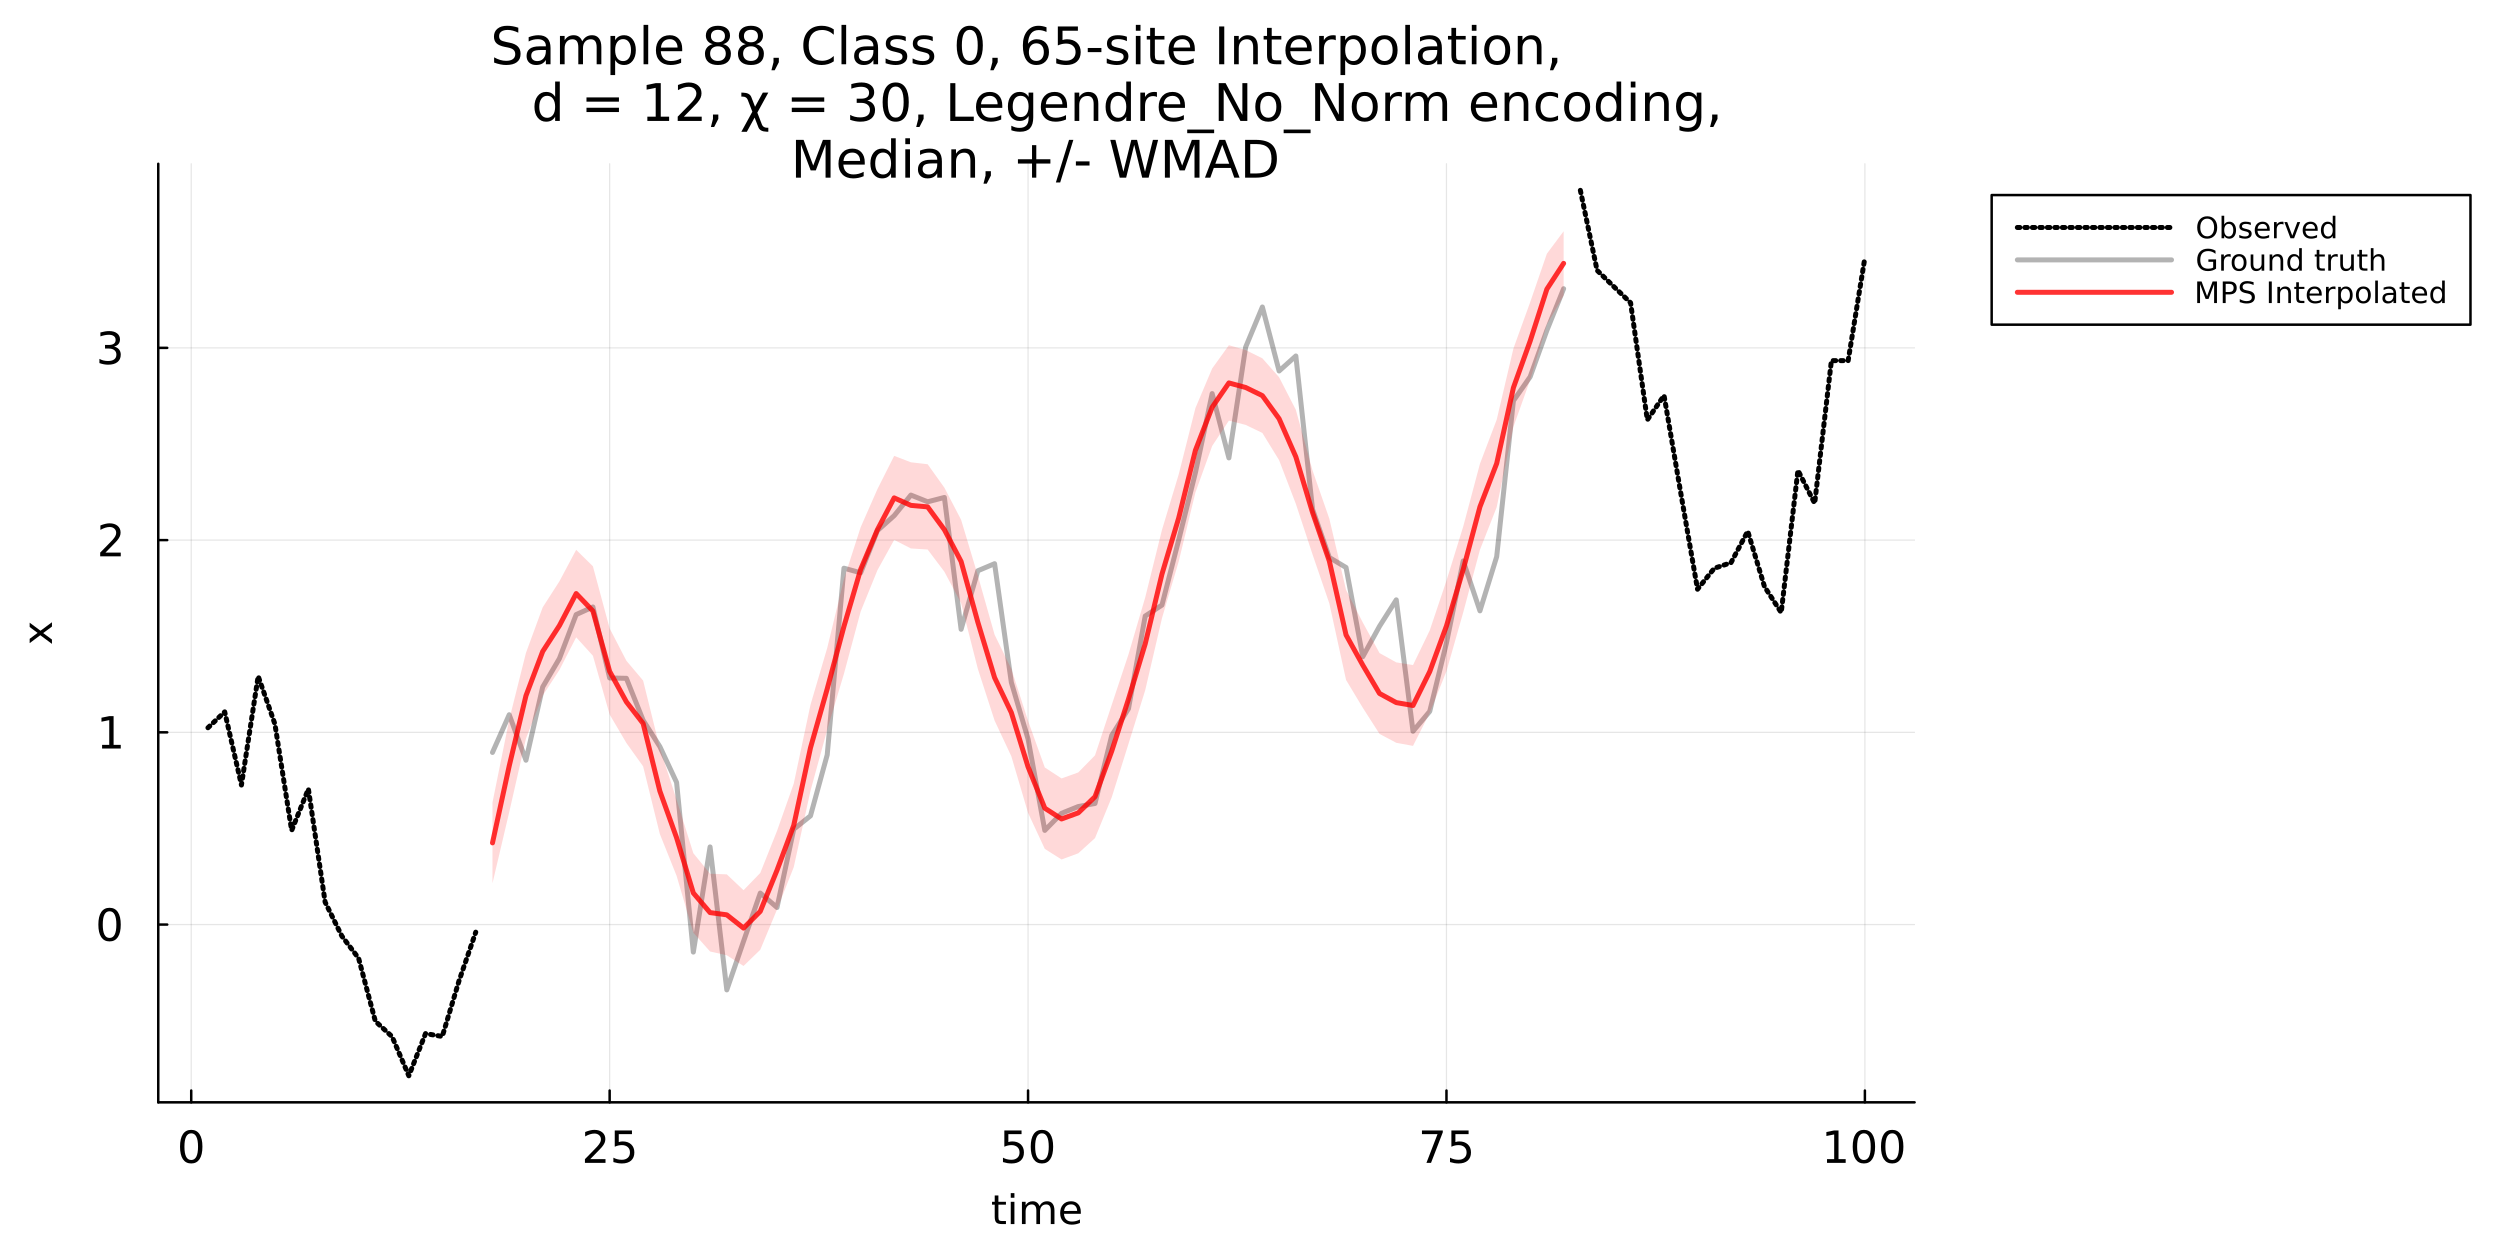 <?xml version="1.0" encoding="utf-8"?>
<svg xmlns="http://www.w3.org/2000/svg" xmlns:xlink="http://www.w3.org/1999/xlink" width="1000" height="500" viewBox="0 0 4000 2000">
<rect x="0" y="0" width="4000" height="2000" fill="#333333" stroke="none"/>
<defs>
  <clipPath id="clip640">
    <rect x="0" y="0" width="4000" height="2000"/>
  </clipPath>
</defs>
<path clip-path="url(#clip640)" d="M0 2000 L4000 2000 L4000 0 L0 0  Z" fill="#ffffff" fill-rule="evenodd" fill-opacity="1"/>
<defs>
  <clipPath id="clip641">
    <rect x="800" y="0" width="2801" height="2000"/>
  </clipPath>
</defs>
<path clip-path="url(#clip640)" d="M253.205 1763.75 L3063.35 1763.75 L3063.35 262.064 L253.205 262.064  Z" fill="#ffffff" fill-rule="evenodd" fill-opacity="1"/>
<defs>
  <clipPath id="clip642">
    <rect x="253" y="262" width="2811" height="1503"/>
  </clipPath>
</defs>
<polyline clip-path="url(#clip642)" style="stroke:#000000; stroke-linecap:round; stroke-linejoin:round; stroke-width:2; stroke-opacity:0.1; fill:none" points="305.959,1763.75 305.959,262.064 "/>
<polyline clip-path="url(#clip642)" style="stroke:#000000; stroke-linecap:round; stroke-linejoin:round; stroke-width:2; stroke-opacity:0.1; fill:none" points="975.424,1763.75 975.424,262.064 "/>
<polyline clip-path="url(#clip642)" style="stroke:#000000; stroke-linecap:round; stroke-linejoin:round; stroke-width:2; stroke-opacity:0.1; fill:none" points="1644.89,1763.75 1644.89,262.064 "/>
<polyline clip-path="url(#clip642)" style="stroke:#000000; stroke-linecap:round; stroke-linejoin:round; stroke-width:2; stroke-opacity:0.1; fill:none" points="2314.35,1763.75 2314.35,262.064 "/>
<polyline clip-path="url(#clip642)" style="stroke:#000000; stroke-linecap:round; stroke-linejoin:round; stroke-width:2; stroke-opacity:0.1; fill:none" points="2983.82,1763.75 2983.82,262.064 "/>
<polyline clip-path="url(#clip642)" style="stroke:#000000; stroke-linecap:round; stroke-linejoin:round; stroke-width:2; stroke-opacity:0.1; fill:none" points="253.205,1479.33 3063.35,1479.33 "/>
<polyline clip-path="url(#clip642)" style="stroke:#000000; stroke-linecap:round; stroke-linejoin:round; stroke-width:2; stroke-opacity:0.1; fill:none" points="253.205,1171.75 3063.35,1171.75 "/>
<polyline clip-path="url(#clip642)" style="stroke:#000000; stroke-linecap:round; stroke-linejoin:round; stroke-width:2; stroke-opacity:0.1; fill:none" points="253.205,864.169 3063.35,864.169 "/>
<polyline clip-path="url(#clip642)" style="stroke:#000000; stroke-linecap:round; stroke-linejoin:round; stroke-width:2; stroke-opacity:0.1; fill:none" points="253.205,556.588 3063.35,556.588 "/>
<polyline clip-path="url(#clip640)" style="stroke:#000000; stroke-linecap:round; stroke-linejoin:round; stroke-width:4; stroke-opacity:1; fill:none" points="253.205,1763.75 3063.35,1763.75 "/>
<polyline clip-path="url(#clip640)" style="stroke:#000000; stroke-linecap:round; stroke-linejoin:round; stroke-width:4; stroke-opacity:1; fill:none" points="305.959,1763.75 305.959,1744.85 "/>
<polyline clip-path="url(#clip640)" style="stroke:#000000; stroke-linecap:round; stroke-linejoin:round; stroke-width:4; stroke-opacity:1; fill:none" points="975.424,1763.75 975.424,1744.85 "/>
<polyline clip-path="url(#clip640)" style="stroke:#000000; stroke-linecap:round; stroke-linejoin:round; stroke-width:4; stroke-opacity:1; fill:none" points="1644.89,1763.75 1644.89,1744.85 "/>
<polyline clip-path="url(#clip640)" style="stroke:#000000; stroke-linecap:round; stroke-linejoin:round; stroke-width:4; stroke-opacity:1; fill:none" points="2314.35,1763.75 2314.35,1744.85 "/>
<polyline clip-path="url(#clip640)" style="stroke:#000000; stroke-linecap:round; stroke-linejoin:round; stroke-width:4; stroke-opacity:1; fill:none" points="2983.82,1763.75 2983.82,1744.85 "/>
<path clip-path="url(#clip640)" d="M305.959 1813.33 Q300.543 1813.33 297.8 1818.67 Q295.091 1823.99 295.091 1834.68 Q295.091 1845.34 297.8 1850.69 Q300.543 1856 305.959 1856 Q311.411 1856 314.119 1850.69 Q316.862 1845.34 316.862 1834.68 Q316.862 1823.99 314.119 1818.67 Q311.411 1813.33 305.959 1813.33 M305.959 1807.77 Q314.674 1807.77 319.258 1814.68 Q323.876 1821.55 323.876 1834.68 Q323.876 1847.77 319.258 1854.68 Q314.674 1861.55 305.959 1861.55 Q297.244 1861.55 292.626 1854.68 Q288.043 1847.77 288.043 1834.68 Q288.043 1821.55 292.626 1814.68 Q297.244 1807.77 305.959 1807.77 Z" fill="#000000" fill-rule="nonzero" fill-opacity="1" /><path clip-path="url(#clip640)" d="M944.33 1854.64 L968.809 1854.64 L968.809 1860.55 L935.893 1860.55 L935.893 1854.64 Q939.886 1850.51 946.761 1843.57 Q953.671 1836.59 955.441 1834.58 Q958.809 1830.79 960.129 1828.19 Q961.483 1825.55 961.483 1823.01 Q961.483 1818.88 958.566 1816.28 Q955.684 1813.67 951.032 1813.67 Q947.733 1813.67 944.053 1814.82 Q940.407 1815.96 936.24 1818.29 L936.24 1811.21 Q940.476 1809.51 944.157 1808.64 Q947.837 1807.77 950.893 1807.77 Q958.948 1807.77 963.74 1811.8 Q968.532 1815.83 968.532 1822.56 Q968.532 1825.76 967.316 1828.64 Q966.136 1831.49 962.976 1835.37 Q962.108 1836.38 957.455 1841.21 Q952.803 1846 944.33 1854.64 Z" fill="#000000" fill-rule="nonzero" fill-opacity="1" /><path clip-path="url(#clip640)" d="M983.601 1808.71 L1011.14 1808.71 L1011.14 1814.61 L990.025 1814.61 L990.025 1827.32 Q991.552 1826.8 993.08 1826.55 Q994.608 1826.28 996.136 1826.28 Q1004.82 1826.28 1009.89 1831.03 Q1014.95 1835.79 1014.95 1843.92 Q1014.95 1852.28 1009.75 1856.94 Q1004.54 1861.55 995.059 1861.55 Q991.795 1861.55 988.393 1861 Q985.025 1860.44 981.413 1859.33 L981.413 1852.28 Q984.538 1853.99 987.872 1854.82 Q991.205 1855.65 994.92 1855.65 Q1000.93 1855.65 1004.43 1852.49 Q1007.94 1849.33 1007.94 1843.92 Q1007.94 1838.5 1004.43 1835.34 Q1000.93 1832.18 994.92 1832.18 Q992.108 1832.18 989.295 1832.8 Q986.518 1833.43 983.601 1834.75 L983.601 1808.71 Z" fill="#000000" fill-rule="nonzero" fill-opacity="1" /><path clip-path="url(#clip640)" d="M1606.94 1808.71 L1634.47 1808.71 L1634.47 1814.61 L1613.36 1814.61 L1613.36 1827.32 Q1614.89 1826.8 1616.42 1826.55 Q1617.94 1826.28 1619.47 1826.28 Q1628.15 1826.28 1633.22 1831.03 Q1638.29 1835.79 1638.29 1843.92 Q1638.29 1852.28 1633.08 1856.94 Q1627.87 1861.55 1618.4 1861.55 Q1615.13 1861.55 1611.73 1861 Q1608.36 1860.44 1604.75 1859.33 L1604.75 1852.28 Q1607.87 1853.99 1611.21 1854.82 Q1614.54 1855.65 1618.26 1855.65 Q1624.26 1855.65 1627.77 1852.49 Q1631.28 1849.33 1631.28 1843.92 Q1631.28 1838.5 1627.77 1835.34 Q1624.26 1832.18 1618.26 1832.18 Q1615.44 1832.18 1612.63 1832.8 Q1609.85 1833.43 1606.94 1834.75 L1606.94 1808.71 Z" fill="#000000" fill-rule="nonzero" fill-opacity="1" /><path clip-path="url(#clip640)" d="M1667.11 1813.33 Q1661.69 1813.33 1658.95 1818.67 Q1656.24 1823.99 1656.24 1834.68 Q1656.24 1845.34 1658.95 1850.69 Q1661.69 1856 1667.11 1856 Q1672.56 1856 1675.27 1850.69 Q1678.01 1845.34 1678.01 1834.68 Q1678.01 1823.99 1675.27 1818.67 Q1672.56 1813.33 1667.11 1813.33 M1667.11 1807.77 Q1675.83 1807.77 1680.41 1814.68 Q1685.03 1821.55 1685.03 1834.68 Q1685.03 1847.77 1680.41 1854.68 Q1675.83 1861.55 1667.11 1861.55 Q1658.4 1861.55 1653.78 1854.68 Q1649.19 1847.77 1649.19 1834.68 Q1649.19 1821.55 1653.78 1814.68 Q1658.4 1807.77 1667.11 1807.77 Z" fill="#000000" fill-rule="nonzero" fill-opacity="1" /><path clip-path="url(#clip640)" d="M2275.13 1808.71 L2308.47 1808.71 L2308.47 1811.69 L2289.65 1860.55 L2282.32 1860.55 L2300.03 1814.61 L2275.13 1814.61 L2275.13 1808.71 Z" fill="#000000" fill-rule="nonzero" fill-opacity="1" /><path clip-path="url(#clip640)" d="M2322.22 1808.71 L2349.75 1808.71 L2349.75 1814.61 L2328.64 1814.61 L2328.64 1827.32 Q2330.17 1826.8 2331.7 1826.55 Q2333.22 1826.28 2334.75 1826.28 Q2343.43 1826.28 2348.5 1831.03 Q2353.57 1835.79 2353.57 1843.92 Q2353.57 1852.28 2348.36 1856.94 Q2343.16 1861.55 2333.68 1861.55 Q2330.41 1861.55 2327.01 1861 Q2323.64 1860.44 2320.03 1859.33 L2320.03 1852.28 Q2323.16 1853.99 2326.49 1854.82 Q2329.82 1855.65 2333.54 1855.65 Q2339.54 1855.65 2343.05 1852.49 Q2346.56 1849.33 2346.56 1843.92 Q2346.56 1838.5 2343.05 1835.34 Q2339.54 1832.18 2333.54 1832.18 Q2330.72 1832.18 2327.91 1832.8 Q2325.13 1833.43 2322.22 1834.75 L2322.22 1808.71 Z" fill="#000000" fill-rule="nonzero" fill-opacity="1" /><path clip-path="url(#clip640)" d="M2923.23 1854.64 L2934.69 1854.64 L2934.69 1815.1 L2922.22 1817.6 L2922.22 1811.21 L2934.62 1808.71 L2941.63 1808.71 L2941.63 1854.64 L2953.09 1854.64 L2953.09 1860.55 L2923.23 1860.55 L2923.23 1854.64 Z" fill="#000000" fill-rule="nonzero" fill-opacity="1" /><path clip-path="url(#clip640)" d="M2982.26 1813.33 Q2976.84 1813.33 2974.1 1818.67 Q2971.39 1823.99 2971.39 1834.68 Q2971.39 1845.34 2974.1 1850.69 Q2976.84 1856 2982.26 1856 Q2987.71 1856 2990.42 1850.69 Q2993.16 1845.34 2993.16 1834.68 Q2993.16 1823.99 2990.42 1818.67 Q2987.71 1813.33 2982.26 1813.33 M2982.26 1807.77 Q2990.97 1807.77 2995.55 1814.68 Q3000.17 1821.55 3000.17 1834.68 Q3000.17 1847.77 2995.55 1854.68 Q2990.97 1861.55 2982.26 1861.55 Q2973.54 1861.55 2968.92 1854.68 Q2964.34 1847.77 2964.34 1834.68 Q2964.34 1821.55 2968.92 1814.68 Q2973.54 1807.77 2982.26 1807.77 Z" fill="#000000" fill-rule="nonzero" fill-opacity="1" /><path clip-path="url(#clip640)" d="M3027.5 1813.33 Q3022.08 1813.33 3019.34 1818.67 Q3016.63 1823.99 3016.63 1834.68 Q3016.63 1845.34 3019.34 1850.69 Q3022.08 1856 3027.5 1856 Q3032.95 1856 3035.66 1850.69 Q3038.4 1845.34 3038.4 1834.68 Q3038.4 1823.99 3035.66 1818.67 Q3032.95 1813.33 3027.5 1813.33 M3027.5 1807.77 Q3036.21 1807.77 3040.8 1814.68 Q3045.41 1821.55 3045.41 1834.68 Q3045.41 1847.77 3040.8 1854.68 Q3036.21 1861.55 3027.5 1861.55 Q3018.78 1861.55 3014.17 1854.68 Q3009.58 1847.77 3009.58 1834.68 Q3009.58 1821.55 3014.17 1814.68 Q3018.78 1807.77 3027.5 1807.77 Z" fill="#000000" fill-rule="nonzero" fill-opacity="1" /><path clip-path="url(#clip640)" d="M1597.44 1912.76 L1597.44 1922.88 L1609.5 1922.88 L1609.5 1927.44 L1597.44 1927.44 L1597.44 1946.79 Q1597.44 1951.15 1598.62 1952.39 Q1599.82 1953.63 1603.49 1953.63 L1609.5 1953.63 L1609.5 1958.53 L1603.49 1958.53 Q1596.71 1958.53 1594.13 1956.02 Q1591.55 1953.47 1591.55 1946.79 L1591.55 1927.44 L1587.25 1927.44 L1587.25 1922.88 L1591.55 1922.88 L1591.55 1912.76 L1597.44 1912.76 Z" fill="#000000" fill-rule="nonzero" fill-opacity="1" /><path clip-path="url(#clip640)" d="M1617.2 1922.88 L1623.06 1922.88 L1623.06 1958.53 L1617.2 1958.53 L1617.2 1922.88 M1617.2 1909.01 L1623.06 1909.01 L1623.06 1916.42 L1617.2 1916.42 L1617.2 1909.01 Z" fill="#000000" fill-rule="nonzero" fill-opacity="1" /><path clip-path="url(#clip640)" d="M1663.07 1929.73 Q1665.26 1925.78 1668.32 1923.9 Q1671.38 1922.02 1675.51 1922.02 Q1681.08 1922.02 1684.11 1925.94 Q1687.13 1929.82 1687.13 1937.02 L1687.13 1958.53 L1681.24 1958.53 L1681.24 1937.21 Q1681.24 1932.08 1679.43 1929.6 Q1677.61 1927.12 1673.89 1927.12 Q1669.34 1927.12 1666.7 1930.14 Q1664.05 1933.16 1664.05 1938.38 L1664.05 1958.53 L1658.17 1958.53 L1658.17 1937.21 Q1658.17 1932.05 1656.35 1929.6 Q1654.54 1927.12 1650.75 1927.12 Q1646.26 1927.12 1643.62 1930.17 Q1640.98 1933.2 1640.98 1938.38 L1640.98 1958.53 L1635.09 1958.53 L1635.09 1922.88 L1640.98 1922.88 L1640.98 1928.42 Q1642.98 1925.14 1645.79 1923.58 Q1648.59 1922.02 1652.44 1922.02 Q1656.32 1922.02 1659.03 1924 Q1661.76 1925.97 1663.07 1929.73 Z" fill="#000000" fill-rule="nonzero" fill-opacity="1" /><path clip-path="url(#clip640)" d="M1729.3 1939.24 L1729.3 1942.11 L1702.38 1942.11 Q1702.76 1948.16 1706 1951.34 Q1709.28 1954.49 1715.11 1954.49 Q1718.48 1954.49 1721.63 1953.66 Q1724.82 1952.83 1727.93 1951.18 L1727.93 1956.72 Q1724.78 1958.05 1721.47 1958.75 Q1718.16 1959.45 1714.76 1959.45 Q1706.23 1959.45 1701.23 1954.49 Q1696.27 1949.52 1696.27 1941.06 Q1696.27 1932.31 1700.98 1927.18 Q1705.72 1922.02 1713.74 1922.02 Q1720.93 1922.02 1725.1 1926.67 Q1729.3 1931.29 1729.3 1939.24 M1723.45 1937.52 Q1723.38 1932.72 1720.74 1929.85 Q1718.13 1926.99 1713.8 1926.99 Q1708.9 1926.99 1705.94 1929.76 Q1703.01 1932.53 1702.57 1937.56 L1723.45 1937.52 Z" fill="#000000" fill-rule="nonzero" fill-opacity="1" /><polyline clip-path="url(#clip640)" style="stroke:#000000; stroke-linecap:round; stroke-linejoin:round; stroke-width:4; stroke-opacity:1; fill:none" points="253.205,1763.75 253.205,262.064 "/>
<polyline clip-path="url(#clip640)" style="stroke:#000000; stroke-linecap:round; stroke-linejoin:round; stroke-width:4; stroke-opacity:1; fill:none" points="253.205,1479.33 267.56,1479.33 "/>
<polyline clip-path="url(#clip640)" style="stroke:#000000; stroke-linecap:round; stroke-linejoin:round; stroke-width:4; stroke-opacity:1; fill:none" points="253.205,1171.75 267.56,1171.75 "/>
<polyline clip-path="url(#clip640)" style="stroke:#000000; stroke-linecap:round; stroke-linejoin:round; stroke-width:4; stroke-opacity:1; fill:none" points="253.205,864.169 267.56,864.169 "/>
<polyline clip-path="url(#clip640)" style="stroke:#000000; stroke-linecap:round; stroke-linejoin:round; stroke-width:4; stroke-opacity:1; fill:none" points="253.205,556.588 267.56,556.588 "/>
<path clip-path="url(#clip640)" d="M175.289 1458.03 Q169.872 1458.03 167.129 1463.38 Q164.421 1468.69 164.421 1479.38 Q164.421 1490.04 167.129 1495.39 Q169.872 1500.7 175.289 1500.7 Q180.74 1500.7 183.449 1495.39 Q186.192 1490.04 186.192 1479.38 Q186.192 1468.69 183.449 1463.38 Q180.74 1458.03 175.289 1458.03 M175.289 1452.47 Q184.004 1452.47 188.587 1459.38 Q193.205 1466.26 193.205 1479.38 Q193.205 1492.47 188.587 1499.38 Q184.004 1506.26 175.289 1506.26 Q166.574 1506.26 161.956 1499.38 Q157.372 1492.47 157.372 1479.38 Q157.372 1466.26 161.956 1459.38 Q166.574 1452.47 175.289 1452.47 Z" fill="#000000" fill-rule="nonzero" fill-opacity="1" /><path clip-path="url(#clip640)" d="M163.344 1191.77 L174.803 1191.77 L174.803 1152.22 L162.338 1154.72 L162.338 1148.33 L174.733 1145.83 L181.747 1145.83 L181.747 1191.77 L193.205 1191.77 L193.205 1197.67 L163.344 1197.67 L163.344 1191.77 Z" fill="#000000" fill-rule="nonzero" fill-opacity="1" /><path clip-path="url(#clip640)" d="M168.726 884.186 L193.205 884.186 L193.205 890.089 L160.289 890.089 L160.289 884.186 Q164.282 880.054 171.157 873.11 Q178.067 866.131 179.837 864.117 Q183.205 860.332 184.525 857.728 Q185.879 855.089 185.879 852.555 Q185.879 848.423 182.962 845.819 Q180.08 843.214 175.428 843.214 Q172.129 843.214 168.449 844.36 Q164.803 845.506 160.636 847.832 L160.636 840.749 Q164.872 839.048 168.553 838.18 Q172.233 837.312 175.289 837.312 Q183.344 837.312 188.136 841.339 Q192.928 845.367 192.928 852.103 Q192.928 855.298 191.712 858.18 Q190.532 861.027 187.372 864.916 Q186.504 865.923 181.851 870.749 Q177.199 875.541 168.726 884.186 Z" fill="#000000" fill-rule="nonzero" fill-opacity="1" /><path clip-path="url(#clip640)" d="M182.511 554.556 Q187.546 555.633 190.358 559.036 Q193.205 562.438 193.205 567.438 Q193.205 575.112 187.928 579.313 Q182.65 583.515 172.928 583.515 Q169.664 583.515 166.192 582.855 Q162.754 582.23 159.074 580.945 L159.074 574.174 Q161.99 575.876 165.463 576.744 Q168.935 577.612 172.719 577.612 Q179.317 577.612 182.754 575.008 Q186.226 572.404 186.226 567.438 Q186.226 562.855 182.997 560.286 Q179.803 557.681 174.074 557.681 L168.032 557.681 L168.032 551.918 L174.351 551.918 Q179.525 551.918 182.268 549.869 Q185.011 547.786 185.011 543.897 Q185.011 539.904 182.164 537.786 Q179.351 535.633 174.074 535.633 Q171.192 535.633 167.893 536.258 Q164.594 536.883 160.636 538.202 L160.636 531.952 Q164.629 530.841 168.101 530.286 Q171.608 529.73 174.699 529.73 Q182.685 529.73 187.337 533.376 Q191.99 536.987 191.99 543.168 Q191.99 547.473 189.525 550.459 Q187.06 553.411 182.511 554.556 Z" fill="#000000" fill-rule="nonzero" fill-opacity="1" /><path clip-path="url(#clip640)" d="M47.468 996.291 L64.815 1009.18 L83.116 995.623 L83.116 1002.53 L69.112 1012.91 L83.116 1023.28 L83.116 1030.19 L64.465 1016.34 L47.468 1029.01 L47.468 1022.1 L60.168 1012.65 L47.468 1003.2 L47.468 996.291 Z" fill="#000000" fill-rule="nonzero" fill-opacity="1" /><path clip-path="url(#clip640)" d="M829.281 44.321 L829.281 52.301 Q824.622 50.073 820.49 48.98 Q816.358 47.886 812.51 47.886 Q805.826 47.886 802.18 50.478 Q798.575 53.071 798.575 57.851 Q798.575 61.861 800.965 63.927 Q803.395 65.953 810.12 67.209 L815.062 68.221 Q824.217 69.963 828.551 74.379 Q832.926 78.754 832.926 86.126 Q832.926 94.917 827.012 99.454 Q821.138 103.991 809.755 103.991 Q805.461 103.991 800.6 103.019 Q795.78 102.046 790.594 100.142 L790.594 91.716 Q795.577 94.512 800.357 95.93 Q805.137 97.347 809.755 97.347 Q816.763 97.347 820.571 94.593 Q824.379 91.838 824.379 86.734 Q824.379 82.278 821.624 79.766 Q818.91 77.255 812.672 75.999 L807.689 75.027 Q798.534 73.204 794.443 69.315 Q790.351 65.426 790.351 58.499 Q790.351 50.478 795.982 45.86 Q801.653 41.242 811.578 41.242 Q815.832 41.242 820.247 42.012 Q824.663 42.782 829.281 44.321 Z" fill="#000000" fill-rule="nonzero" fill-opacity="1" /><path clip-path="url(#clip640)" d="M865.982 80.009 Q856.948 80.009 853.465 82.075 Q849.981 84.141 849.981 89.124 Q849.981 93.094 852.573 95.443 Q855.206 97.752 859.703 97.752 Q865.901 97.752 869.628 93.377 Q873.395 88.962 873.395 81.67 L873.395 80.009 L865.982 80.009 M880.849 76.931 L880.849 102.816 L873.395 102.816 L873.395 95.93 Q870.843 100.061 867.035 102.046 Q863.227 103.991 857.718 103.991 Q850.75 103.991 846.618 100.102 Q842.527 96.172 842.527 89.61 Q842.527 81.954 847.631 78.065 Q852.776 74.176 862.944 74.176 L873.395 74.176 L873.395 73.447 Q873.395 68.302 869.992 65.507 Q866.63 62.672 860.513 62.672 Q856.624 62.672 852.938 63.603 Q849.252 64.535 845.849 66.398 L845.849 59.512 Q849.94 57.932 853.789 57.162 Q857.637 56.352 861.283 56.352 Q871.126 56.352 875.988 61.456 Q880.849 66.56 880.849 76.931 Z" fill="#000000" fill-rule="nonzero" fill-opacity="1" /><path clip-path="url(#clip640)" d="M931.525 66.155 Q934.321 61.132 938.209 58.742 Q942.098 56.352 947.364 56.352 Q954.454 56.352 958.302 61.335 Q962.15 66.277 962.15 75.432 L962.15 102.816 L954.656 102.816 L954.656 75.675 Q954.656 69.153 952.347 65.993 Q950.038 62.834 945.299 62.834 Q939.506 62.834 936.143 66.682 Q932.781 70.53 932.781 77.174 L932.781 102.816 L925.287 102.816 L925.287 75.675 Q925.287 69.112 922.978 65.993 Q920.669 62.834 915.848 62.834 Q910.137 62.834 906.774 66.722 Q903.412 70.571 903.412 77.174 L903.412 102.816 L895.918 102.816 L895.918 57.446 L903.412 57.446 L903.412 64.494 Q905.964 60.322 909.529 58.337 Q913.094 56.352 917.995 56.352 Q922.938 56.352 926.381 58.864 Q929.865 61.375 931.525 66.155 Z" fill="#000000" fill-rule="nonzero" fill-opacity="1" /><path clip-path="url(#clip640)" d="M984.228 96.01 L984.228 120.073 L976.734 120.073 L976.734 57.446 L984.228 57.446 L984.228 64.332 Q986.577 60.282 990.142 58.337 Q993.747 56.352 998.73 56.352 Q1006.99 56.352 1012.14 62.915 Q1017.32 69.477 1017.32 80.171 Q1017.32 90.866 1012.14 97.428 Q1006.99 103.991 998.73 103.991 Q993.747 103.991 990.142 102.046 Q986.577 100.061 984.228 96.01 M1009.59 80.171 Q1009.59 71.948 1006.18 67.29 Q1002.82 62.59 996.907 62.59 Q990.993 62.59 987.59 67.29 Q984.228 71.948 984.228 80.171 Q984.228 88.395 987.59 93.094 Q990.993 97.752 996.907 97.752 Q1002.82 97.752 1006.18 93.094 Q1009.59 88.395 1009.59 80.171 Z" fill="#000000" fill-rule="nonzero" fill-opacity="1" /><path clip-path="url(#clip640)" d="M1029.68 39.784 L1037.13 39.784 L1037.13 102.816 L1029.68 102.816 L1029.68 39.784 Z" fill="#000000" fill-rule="nonzero" fill-opacity="1" /><path clip-path="url(#clip640)" d="M1091.54 78.267 L1091.54 81.913 L1057.27 81.913 Q1057.75 89.61 1061.88 93.661 Q1066.06 97.671 1073.47 97.671 Q1077.76 97.671 1081.77 96.618 Q1085.82 95.565 1089.79 93.458 L1089.79 100.507 Q1085.78 102.208 1081.57 103.1 Q1077.36 103.991 1073.02 103.991 Q1062.17 103.991 1055.81 97.671 Q1049.49 91.352 1049.49 80.576 Q1049.49 69.436 1055.48 62.915 Q1061.52 56.352 1071.73 56.352 Q1080.88 56.352 1086.19 62.266 Q1091.54 68.14 1091.54 78.267 M1084.08 76.08 Q1084 69.963 1080.64 66.317 Q1077.32 62.672 1071.81 62.672 Q1065.57 62.672 1061.8 66.196 Q1058.08 69.72 1057.51 76.121 L1084.08 76.08 Z" fill="#000000" fill-rule="nonzero" fill-opacity="1" /><path clip-path="url(#clip640)" d="M1148.69 74.095 Q1142.86 74.095 1139.5 77.214 Q1136.18 80.334 1136.18 85.802 Q1136.18 91.271 1139.5 94.39 Q1142.86 97.509 1148.69 97.509 Q1154.53 97.509 1157.89 94.39 Q1161.25 91.23 1161.25 85.802 Q1161.25 80.334 1157.89 77.214 Q1154.57 74.095 1148.69 74.095 M1140.51 70.611 Q1135.25 69.315 1132.29 65.71 Q1129.37 62.104 1129.37 56.919 Q1129.37 49.668 1134.52 45.455 Q1139.7 41.242 1148.69 41.242 Q1157.73 41.242 1162.87 45.455 Q1168.02 49.668 1168.02 56.919 Q1168.02 62.104 1165.06 65.71 Q1162.14 69.315 1156.92 70.611 Q1162.83 71.989 1166.11 75.999 Q1169.44 80.009 1169.44 85.802 Q1169.44 94.593 1164.05 99.292 Q1158.7 103.991 1148.69 103.991 Q1138.69 103.991 1133.3 99.292 Q1127.95 94.593 1127.95 85.802 Q1127.95 80.009 1131.28 75.999 Q1134.6 71.989 1140.51 70.611 M1137.51 57.689 Q1137.51 62.388 1140.43 65.021 Q1143.39 67.654 1148.69 67.654 Q1153.96 67.654 1156.92 65.021 Q1159.92 62.388 1159.92 57.689 Q1159.92 52.99 1156.92 50.357 Q1153.96 47.724 1148.69 47.724 Q1143.39 47.724 1140.43 50.357 Q1137.51 52.99 1137.51 57.689 Z" fill="#000000" fill-rule="nonzero" fill-opacity="1" /><path clip-path="url(#clip640)" d="M1201.48 74.095 Q1195.64 74.095 1192.28 77.214 Q1188.96 80.334 1188.96 85.802 Q1188.96 91.271 1192.28 94.39 Q1195.64 97.509 1201.48 97.509 Q1207.31 97.509 1210.67 94.39 Q1214.04 91.23 1214.04 85.802 Q1214.04 80.334 1210.67 77.214 Q1207.35 74.095 1201.48 74.095 M1193.29 70.611 Q1188.03 69.315 1185.07 65.71 Q1182.15 62.104 1182.15 56.919 Q1182.15 49.668 1187.3 45.455 Q1192.48 41.242 1201.48 41.242 Q1210.51 41.242 1215.66 45.455 Q1220.8 49.668 1220.8 56.919 Q1220.8 62.104 1217.84 65.71 Q1214.93 69.315 1209.7 70.611 Q1215.62 71.989 1218.9 75.999 Q1222.22 80.009 1222.22 85.802 Q1222.22 94.593 1216.83 99.292 Q1211.48 103.991 1201.48 103.991 Q1191.47 103.991 1186.08 99.292 Q1180.74 94.593 1180.74 85.802 Q1180.74 80.009 1184.06 75.999 Q1187.38 71.989 1193.29 70.611 M1190.3 57.689 Q1190.3 62.388 1193.21 65.021 Q1196.17 67.654 1201.48 67.654 Q1206.74 67.654 1209.7 65.021 Q1212.7 62.388 1212.7 57.689 Q1212.7 52.99 1209.7 50.357 Q1206.74 47.724 1201.48 47.724 Q1196.17 47.724 1193.21 50.357 Q1190.3 52.99 1190.3 57.689 Z" fill="#000000" fill-rule="nonzero" fill-opacity="1" /><path clip-path="url(#clip640)" d="M1237.61 92.527 L1246.16 92.527 L1246.16 99.494 L1239.52 112.457 L1234.29 112.457 L1237.61 99.494 L1237.61 92.527 Z" fill="#000000" fill-rule="nonzero" fill-opacity="1" /><path clip-path="url(#clip640)" d="M1334.06 46.995 L1334.06 55.623 Q1329.93 51.775 1325.23 49.871 Q1320.57 47.967 1315.31 47.967 Q1304.94 47.967 1299.43 54.327 Q1293.92 60.646 1293.92 72.637 Q1293.92 84.587 1299.43 90.947 Q1304.94 97.266 1315.31 97.266 Q1320.57 97.266 1325.23 95.362 Q1329.93 93.458 1334.06 89.61 L1334.06 98.157 Q1329.77 101.074 1324.95 102.532 Q1320.17 103.991 1314.82 103.991 Q1301.09 103.991 1293.19 95.605 Q1285.29 87.18 1285.29 72.637 Q1285.29 58.053 1293.19 49.668 Q1301.09 41.242 1314.82 41.242 Q1320.25 41.242 1325.03 42.701 Q1329.85 44.118 1334.06 46.995 Z" fill="#000000" fill-rule="nonzero" fill-opacity="1" /><path clip-path="url(#clip640)" d="M1346.38 39.784 L1353.83 39.784 L1353.83 102.816 L1346.38 102.816 L1346.38 39.784 Z" fill="#000000" fill-rule="nonzero" fill-opacity="1" /><path clip-path="url(#clip640)" d="M1390.05 80.009 Q1381.01 80.009 1377.53 82.075 Q1374.05 84.141 1374.05 89.124 Q1374.05 93.094 1376.64 95.443 Q1379.27 97.752 1383.77 97.752 Q1389.97 97.752 1393.69 93.377 Q1397.46 88.962 1397.46 81.67 L1397.46 80.009 L1390.05 80.009 M1404.91 76.931 L1404.91 102.816 L1397.46 102.816 L1397.46 95.93 Q1394.91 100.061 1391.1 102.046 Q1387.29 103.991 1381.78 103.991 Q1374.82 103.991 1370.68 100.102 Q1366.59 96.172 1366.59 89.61 Q1366.59 81.954 1371.7 78.065 Q1376.84 74.176 1387.01 74.176 L1397.46 74.176 L1397.46 73.447 Q1397.46 68.302 1394.06 65.507 Q1390.7 62.672 1384.58 62.672 Q1380.69 62.672 1377 63.603 Q1373.32 64.535 1369.91 66.398 L1369.91 59.512 Q1374.01 57.932 1377.85 57.162 Q1381.7 56.352 1385.35 56.352 Q1395.19 56.352 1400.05 61.456 Q1404.91 66.56 1404.91 76.931 Z" fill="#000000" fill-rule="nonzero" fill-opacity="1" /><path clip-path="url(#clip640)" d="M1449.19 58.783 L1449.19 65.831 Q1446.03 64.211 1442.63 63.401 Q1439.23 62.59 1435.58 62.59 Q1430.03 62.59 1427.23 64.292 Q1424.48 65.993 1424.48 69.396 Q1424.48 71.989 1426.46 73.487 Q1428.45 74.946 1434.45 76.283 L1437 76.85 Q1444.94 78.551 1448.26 81.67 Q1451.62 84.749 1451.62 90.299 Q1451.62 96.618 1446.6 100.304 Q1441.62 103.991 1432.87 103.991 Q1429.22 103.991 1425.25 103.262 Q1421.32 102.573 1416.95 101.155 L1416.95 93.458 Q1421.08 95.605 1425.09 96.699 Q1429.1 97.752 1433.03 97.752 Q1438.29 97.752 1441.13 95.97 Q1443.96 94.147 1443.96 90.866 Q1443.96 87.828 1441.9 86.207 Q1439.87 84.587 1432.95 83.088 L1430.35 82.481 Q1423.43 81.022 1420.35 78.025 Q1417.27 74.986 1417.27 69.72 Q1417.27 63.32 1421.81 59.836 Q1426.34 56.352 1434.69 56.352 Q1438.82 56.352 1442.47 56.96 Q1446.11 57.567 1449.19 58.783 Z" fill="#000000" fill-rule="nonzero" fill-opacity="1" /><path clip-path="url(#clip640)" d="M1492.41 58.783 L1492.41 65.831 Q1489.25 64.211 1485.85 63.401 Q1482.45 62.59 1478.8 62.59 Q1473.25 62.59 1470.46 64.292 Q1467.7 65.993 1467.7 69.396 Q1467.7 71.989 1469.69 73.487 Q1471.67 74.946 1477.67 76.283 L1480.22 76.85 Q1488.16 78.551 1491.48 81.67 Q1494.84 84.749 1494.84 90.299 Q1494.84 96.618 1489.82 100.304 Q1484.84 103.991 1476.09 103.991 Q1472.44 103.991 1468.47 103.262 Q1464.54 102.573 1460.17 101.155 L1460.17 93.458 Q1464.3 95.605 1468.31 96.699 Q1472.32 97.752 1476.25 97.752 Q1481.52 97.752 1484.35 95.97 Q1487.19 94.147 1487.19 90.866 Q1487.19 87.828 1485.12 86.207 Q1483.1 84.587 1476.17 83.088 L1473.58 82.481 Q1466.65 81.022 1463.57 78.025 Q1460.49 74.986 1460.49 69.72 Q1460.49 63.32 1465.03 59.836 Q1469.57 56.352 1477.91 56.352 Q1482.04 56.352 1485.69 56.96 Q1489.33 57.567 1492.41 58.783 Z" fill="#000000" fill-rule="nonzero" fill-opacity="1" /><path clip-path="url(#clip640)" d="M1551.64 47.724 Q1545.32 47.724 1542.12 53.962 Q1538.96 60.16 1538.96 72.637 Q1538.96 85.073 1542.12 91.311 Q1545.32 97.509 1551.64 97.509 Q1558 97.509 1561.16 91.311 Q1564.36 85.073 1564.36 72.637 Q1564.36 60.16 1561.16 53.962 Q1558 47.724 1551.64 47.724 M1551.64 41.242 Q1561.81 41.242 1567.15 49.304 Q1572.54 57.324 1572.54 72.637 Q1572.54 87.909 1567.15 95.97 Q1561.81 103.991 1551.64 103.991 Q1541.47 103.991 1536.08 95.97 Q1530.74 87.909 1530.74 72.637 Q1530.74 57.324 1536.08 49.304 Q1541.47 41.242 1551.64 41.242 Z" fill="#000000" fill-rule="nonzero" fill-opacity="1" /><path clip-path="url(#clip640)" d="M1587.77 92.527 L1596.32 92.527 L1596.32 99.494 L1589.68 112.457 L1584.45 112.457 L1587.77 99.494 L1587.77 92.527 Z" fill="#000000" fill-rule="nonzero" fill-opacity="1" /><path clip-path="url(#clip640)" d="M1658.18 69.315 Q1652.67 69.315 1649.43 73.082 Q1646.23 76.85 1646.23 83.412 Q1646.23 89.934 1649.43 93.742 Q1652.67 97.509 1658.18 97.509 Q1663.69 97.509 1666.89 93.742 Q1670.13 89.934 1670.13 83.412 Q1670.13 76.85 1666.89 73.082 Q1663.69 69.315 1658.18 69.315 M1674.42 43.673 L1674.42 51.127 Q1671.34 49.668 1668.18 48.898 Q1665.06 48.129 1661.98 48.129 Q1653.88 48.129 1649.59 53.597 Q1645.34 59.066 1644.73 70.125 Q1647.12 66.601 1650.72 64.737 Q1654.33 62.834 1658.66 62.834 Q1667.78 62.834 1673.04 68.383 Q1678.35 73.892 1678.35 83.412 Q1678.35 92.729 1672.84 98.36 Q1667.33 103.991 1658.18 103.991 Q1647.68 103.991 1642.14 95.97 Q1636.59 87.909 1636.59 72.637 Q1636.59 58.297 1643.39 49.79 Q1650.2 41.242 1661.66 41.242 Q1664.74 41.242 1667.86 41.85 Q1671.02 42.458 1674.42 43.673 Z" fill="#000000" fill-rule="nonzero" fill-opacity="1" /><path clip-path="url(#clip640)" d="M1692.53 42.336 L1724.65 42.336 L1724.65 49.222 L1700.02 49.222 L1700.02 64.049 Q1701.8 63.441 1703.59 63.158 Q1705.37 62.834 1707.15 62.834 Q1717.28 62.834 1723.19 68.383 Q1729.11 73.933 1729.11 83.412 Q1729.11 93.175 1723.03 98.603 Q1716.96 103.991 1705.9 103.991 Q1702.09 103.991 1698.12 103.343 Q1694.19 102.694 1689.98 101.398 L1689.98 93.175 Q1693.62 95.16 1697.51 96.132 Q1701.4 97.104 1705.73 97.104 Q1712.74 97.104 1716.83 93.418 Q1720.93 89.732 1720.93 83.412 Q1720.93 77.093 1716.83 73.406 Q1712.74 69.72 1705.73 69.72 Q1702.45 69.72 1699.17 70.449 Q1695.93 71.178 1692.53 72.718 L1692.53 42.336 Z" fill="#000000" fill-rule="nonzero" fill-opacity="1" /><path clip-path="url(#clip640)" d="M1740.41 76.769 L1762.24 76.769 L1762.24 83.412 L1740.41 83.412 L1740.41 76.769 Z" fill="#000000" fill-rule="nonzero" fill-opacity="1" /><path clip-path="url(#clip640)" d="M1803.04 58.783 L1803.04 65.831 Q1799.88 64.211 1796.47 63.401 Q1793.07 62.59 1789.43 62.59 Q1783.88 62.59 1781.08 64.292 Q1778.33 65.993 1778.33 69.396 Q1778.33 71.989 1780.31 73.487 Q1782.3 74.946 1788.29 76.283 L1790.84 76.85 Q1798.78 78.551 1802.11 81.67 Q1805.47 84.749 1805.47 90.299 Q1805.47 96.618 1800.44 100.304 Q1795.46 103.991 1786.71 103.991 Q1783.07 103.991 1779.1 103.262 Q1775.17 102.573 1770.79 101.155 L1770.79 93.458 Q1774.92 95.605 1778.93 96.699 Q1782.94 97.752 1786.87 97.752 Q1792.14 97.752 1794.98 95.97 Q1797.81 94.147 1797.81 90.866 Q1797.81 87.828 1795.75 86.207 Q1793.72 84.587 1786.79 83.088 L1784.2 82.481 Q1777.27 81.022 1774.19 78.025 Q1771.12 74.986 1771.12 69.72 Q1771.12 63.32 1775.65 59.836 Q1780.19 56.352 1788.53 56.352 Q1792.67 56.352 1796.31 56.96 Q1799.96 57.567 1803.04 58.783 Z" fill="#000000" fill-rule="nonzero" fill-opacity="1" /><path clip-path="url(#clip640)" d="M1817.34 57.446 L1824.79 57.446 L1824.79 102.816 L1817.34 102.816 L1817.34 57.446 M1817.34 39.784 L1824.79 39.784 L1824.79 49.222 L1817.34 49.222 L1817.34 39.784 Z" fill="#000000" fill-rule="nonzero" fill-opacity="1" /><path clip-path="url(#clip640)" d="M1847.76 44.564 L1847.76 57.446 L1863.11 57.446 L1863.11 63.239 L1847.76 63.239 L1847.76 87.868 Q1847.76 93.418 1849.26 94.998 Q1850.8 96.578 1855.46 96.578 L1863.11 96.578 L1863.11 102.816 L1855.46 102.816 Q1846.83 102.816 1843.55 99.616 Q1840.26 96.375 1840.26 87.868 L1840.26 63.239 L1834.8 63.239 L1834.8 57.446 L1840.26 57.446 L1840.26 44.564 L1847.76 44.564 Z" fill="#000000" fill-rule="nonzero" fill-opacity="1" /><path clip-path="url(#clip640)" d="M1911.72 78.267 L1911.72 81.913 L1877.45 81.913 Q1877.94 89.61 1882.07 93.661 Q1886.24 97.671 1893.66 97.671 Q1897.95 97.671 1901.96 96.618 Q1906.01 95.565 1909.98 93.458 L1909.98 100.507 Q1905.97 102.208 1901.76 103.1 Q1897.54 103.991 1893.21 103.991 Q1882.35 103.991 1875.99 97.671 Q1869.67 91.352 1869.67 80.576 Q1869.67 69.436 1875.67 62.915 Q1881.71 56.352 1891.91 56.352 Q1901.07 56.352 1906.38 62.266 Q1911.72 68.14 1911.72 78.267 M1904.27 76.08 Q1904.19 69.963 1900.83 66.317 Q1897.5 62.672 1891.99 62.672 Q1885.76 62.672 1881.99 66.196 Q1878.26 69.72 1877.7 76.121 L1904.27 76.08 Z" fill="#000000" fill-rule="nonzero" fill-opacity="1" /><path clip-path="url(#clip640)" d="M1950.65 42.336 L1958.83 42.336 L1958.83 102.816 L1950.65 102.816 L1950.65 42.336 Z" fill="#000000" fill-rule="nonzero" fill-opacity="1" /><path clip-path="url(#clip640)" d="M2012.51 75.432 L2012.51 102.816 L2005.06 102.816 L2005.06 75.675 Q2005.06 69.234 2002.54 66.034 Q2000.03 62.834 1995.01 62.834 Q1988.97 62.834 1985.49 66.682 Q1982.01 70.53 1982.01 77.174 L1982.01 102.816 L1974.51 102.816 L1974.51 57.446 L1982.01 57.446 L1982.01 64.494 Q1984.68 60.403 1988.28 58.378 Q1991.93 56.352 1996.67 56.352 Q2004.49 56.352 2008.5 61.213 Q2012.51 66.034 2012.51 75.432 Z" fill="#000000" fill-rule="nonzero" fill-opacity="1" /><path clip-path="url(#clip640)" d="M2034.75 44.564 L2034.75 57.446 L2050.1 57.446 L2050.1 63.239 L2034.75 63.239 L2034.75 87.868 Q2034.75 93.418 2036.25 94.998 Q2037.79 96.578 2042.45 96.578 L2050.1 96.578 L2050.1 102.816 L2042.45 102.816 Q2033.82 102.816 2030.54 99.616 Q2027.25 96.375 2027.25 87.868 L2027.25 63.239 L2021.79 63.239 L2021.79 57.446 L2027.25 57.446 L2027.25 44.564 L2034.75 44.564 Z" fill="#000000" fill-rule="nonzero" fill-opacity="1" /><path clip-path="url(#clip640)" d="M2098.71 78.267 L2098.71 81.913 L2064.44 81.913 Q2064.93 89.61 2069.06 93.661 Q2073.23 97.671 2080.65 97.671 Q2084.94 97.671 2088.95 96.618 Q2093 95.565 2096.97 93.458 L2096.97 100.507 Q2092.96 102.208 2088.75 103.1 Q2084.53 103.991 2080.2 103.991 Q2069.34 103.991 2062.98 97.671 Q2056.66 91.352 2056.66 80.576 Q2056.66 69.436 2062.66 62.915 Q2068.7 56.352 2078.9 56.352 Q2088.06 56.352 2093.37 62.266 Q2098.71 68.14 2098.71 78.267 M2091.26 76.08 Q2091.18 69.963 2087.82 66.317 Q2084.49 62.672 2078.98 62.672 Q2072.75 62.672 2068.98 66.196 Q2065.25 69.72 2064.68 76.121 L2091.26 76.08 Z" fill="#000000" fill-rule="nonzero" fill-opacity="1" /><path clip-path="url(#clip640)" d="M2137.24 64.413 Q2135.98 63.684 2134.48 63.36 Q2133.02 62.996 2131.24 62.996 Q2124.92 62.996 2121.52 67.127 Q2118.16 71.219 2118.16 78.916 L2118.16 102.816 L2110.66 102.816 L2110.66 57.446 L2118.16 57.446 L2118.16 64.494 Q2120.51 60.362 2124.27 58.378 Q2128.04 56.352 2133.43 56.352 Q2134.2 56.352 2135.13 56.474 Q2136.06 56.555 2137.2 56.757 L2137.24 64.413 Z" fill="#000000" fill-rule="nonzero" fill-opacity="1" /><path clip-path="url(#clip640)" d="M2152.27 96.01 L2152.27 120.073 L2144.77 120.073 L2144.77 57.446 L2152.27 57.446 L2152.27 64.332 Q2154.61 60.282 2158.18 58.337 Q2161.79 56.352 2166.77 56.352 Q2175.03 56.352 2180.18 62.915 Q2185.36 69.477 2185.36 80.171 Q2185.36 90.866 2180.18 97.428 Q2175.03 103.991 2166.77 103.991 Q2161.79 103.991 2158.18 102.046 Q2154.61 100.061 2152.27 96.01 M2177.62 80.171 Q2177.62 71.948 2174.22 67.29 Q2170.86 62.59 2164.94 62.59 Q2159.03 62.59 2155.63 67.29 Q2152.27 71.948 2152.27 80.171 Q2152.27 88.395 2155.63 93.094 Q2159.03 97.752 2164.94 97.752 Q2170.86 97.752 2174.22 93.094 Q2177.62 88.395 2177.62 80.171 Z" fill="#000000" fill-rule="nonzero" fill-opacity="1" /><path clip-path="url(#clip640)" d="M2215.3 62.672 Q2209.3 62.672 2205.82 67.371 Q2202.33 72.029 2202.33 80.171 Q2202.33 88.314 2205.78 93.013 Q2209.26 97.671 2215.3 97.671 Q2221.25 97.671 2224.74 92.972 Q2228.22 88.273 2228.22 80.171 Q2228.22 72.11 2224.74 67.411 Q2221.25 62.672 2215.3 62.672 M2215.3 56.352 Q2225.02 56.352 2230.57 62.672 Q2236.12 68.991 2236.12 80.171 Q2236.12 91.311 2230.57 97.671 Q2225.02 103.991 2215.3 103.991 Q2205.53 103.991 2199.99 97.671 Q2194.48 91.311 2194.48 80.171 Q2194.48 68.991 2199.99 62.672 Q2205.53 56.352 2215.3 56.352 Z" fill="#000000" fill-rule="nonzero" fill-opacity="1" /><path clip-path="url(#clip640)" d="M2248.47 39.784 L2255.93 39.784 L2255.93 102.816 L2248.47 102.816 L2248.47 39.784 Z" fill="#000000" fill-rule="nonzero" fill-opacity="1" /><path clip-path="url(#clip640)" d="M2292.14 80.009 Q2283.11 80.009 2279.63 82.075 Q2276.14 84.141 2276.14 89.124 Q2276.14 93.094 2278.73 95.443 Q2281.37 97.752 2285.86 97.752 Q2292.06 97.752 2295.79 93.377 Q2299.56 88.962 2299.56 81.67 L2299.56 80.009 L2292.14 80.009 M2307.01 76.931 L2307.01 102.816 L2299.56 102.816 L2299.56 95.93 Q2297 100.061 2293.2 102.046 Q2289.39 103.991 2283.88 103.991 Q2276.91 103.991 2272.78 100.102 Q2268.69 96.172 2268.69 89.61 Q2268.69 81.954 2273.79 78.065 Q2278.94 74.176 2289.1 74.176 L2299.56 74.176 L2299.56 73.447 Q2299.56 68.302 2296.15 65.507 Q2292.79 62.672 2286.67 62.672 Q2282.79 62.672 2279.1 63.603 Q2275.41 64.535 2272.01 66.398 L2272.01 59.512 Q2276.1 57.932 2279.95 57.162 Q2283.8 56.352 2287.44 56.352 Q2297.29 56.352 2302.15 61.456 Q2307.01 66.56 2307.01 76.931 Z" fill="#000000" fill-rule="nonzero" fill-opacity="1" /><path clip-path="url(#clip640)" d="M2329.74 44.564 L2329.74 57.446 L2345.09 57.446 L2345.09 63.239 L2329.74 63.239 L2329.74 87.868 Q2329.74 93.418 2331.23 94.998 Q2332.77 96.578 2337.43 96.578 L2345.09 96.578 L2345.09 102.816 L2337.43 102.816 Q2328.8 102.816 2325.52 99.616 Q2322.24 96.375 2322.24 87.868 L2322.24 63.239 L2316.77 63.239 L2316.77 57.446 L2322.24 57.446 L2322.24 44.564 L2329.74 44.564 Z" fill="#000000" fill-rule="nonzero" fill-opacity="1" /><path clip-path="url(#clip640)" d="M2354.89 57.446 L2362.35 57.446 L2362.35 102.816 L2354.89 102.816 L2354.89 57.446 M2354.89 39.784 L2362.35 39.784 L2362.35 49.222 L2354.89 49.222 L2354.89 39.784 Z" fill="#000000" fill-rule="nonzero" fill-opacity="1" /><path clip-path="url(#clip640)" d="M2395.52 62.672 Q2389.53 62.672 2386.04 67.371 Q2382.56 72.029 2382.56 80.171 Q2382.56 88.314 2386 93.013 Q2389.49 97.671 2395.52 97.671 Q2401.48 97.671 2404.96 92.972 Q2408.44 88.273 2408.44 80.171 Q2408.44 72.11 2404.96 67.411 Q2401.48 62.672 2395.52 62.672 M2395.52 56.352 Q2405.24 56.352 2410.79 62.672 Q2416.34 68.991 2416.34 80.171 Q2416.34 91.311 2410.79 97.671 Q2405.24 103.991 2395.52 103.991 Q2385.76 103.991 2380.21 97.671 Q2374.7 91.311 2374.7 80.171 Q2374.7 68.991 2380.21 62.672 Q2385.76 56.352 2395.52 56.352 Z" fill="#000000" fill-rule="nonzero" fill-opacity="1" /><path clip-path="url(#clip640)" d="M2466.41 75.432 L2466.41 102.816 L2458.96 102.816 L2458.96 75.675 Q2458.96 69.234 2456.45 66.034 Q2453.94 62.834 2448.91 62.834 Q2442.88 62.834 2439.39 66.682 Q2435.91 70.53 2435.91 77.174 L2435.91 102.816 L2428.42 102.816 L2428.42 57.446 L2435.91 57.446 L2435.91 64.494 Q2438.58 60.403 2442.19 58.378 Q2445.83 56.352 2450.57 56.352 Q2458.39 56.352 2462.4 61.213 Q2466.41 66.034 2466.41 75.432 Z" fill="#000000" fill-rule="nonzero" fill-opacity="1" /><path clip-path="url(#clip640)" d="M2483.18 92.527 L2491.73 92.527 L2491.73 99.494 L2485.09 112.457 L2479.86 112.457 L2483.18 99.494 L2483.18 92.527 Z" fill="#000000" fill-rule="nonzero" fill-opacity="1" /><path clip-path="url(#clip640)" d="M888.221 155.052 L888.221 130.504 L895.675 130.504 L895.675 193.536 L888.221 193.536 L888.221 186.73 Q885.872 190.781 882.266 192.766 Q878.702 194.711 873.679 194.711 Q865.455 194.711 860.27 188.148 Q855.125 181.586 855.125 170.891 Q855.125 160.197 860.27 153.635 Q865.455 147.072 873.679 147.072 Q878.702 147.072 882.266 149.057 Q885.872 151.002 888.221 155.052 M862.822 170.891 Q862.822 179.115 866.184 183.814 Q869.587 188.472 875.501 188.472 Q881.416 188.472 884.819 183.814 Q888.221 179.115 888.221 170.891 Q888.221 162.668 884.819 158.01 Q881.416 153.311 875.501 153.311 Q869.587 153.311 866.184 158.01 Q862.822 162.668 862.822 170.891 Z" fill="#000000" fill-rule="nonzero" fill-opacity="1" /><path clip-path="url(#clip640)" d="M938.371 155.863 L990.304 155.863 L990.304 162.668 L938.371 162.668 L938.371 155.863 M938.371 172.39 L990.304 172.39 L990.304 179.277 L938.371 179.277 L938.371 172.39 Z" fill="#000000" fill-rule="nonzero" fill-opacity="1" /><path clip-path="url(#clip640)" d="M1035.76 186.649 L1049.12 186.649 L1049.12 140.51 L1034.58 143.426 L1034.58 135.973 L1049.04 133.056 L1057.22 133.056 L1057.22 186.649 L1070.59 186.649 L1070.59 193.536 L1035.76 193.536 L1035.76 186.649 Z" fill="#000000" fill-rule="nonzero" fill-opacity="1" /><path clip-path="url(#clip640)" d="M1094.17 186.649 L1122.73 186.649 L1122.73 193.536 L1084.33 193.536 L1084.33 186.649 Q1088.98 181.829 1097 173.727 Q1105.07 165.585 1107.13 163.235 Q1111.06 158.82 1112.6 155.782 Q1114.18 152.703 1114.18 149.746 Q1114.18 144.925 1110.78 141.887 Q1107.42 138.849 1101.99 138.849 Q1098.14 138.849 1093.85 140.186 Q1089.59 141.522 1084.73 144.236 L1084.73 135.973 Q1089.67 133.988 1093.97 132.975 Q1098.26 131.962 1101.83 131.962 Q1111.22 131.962 1116.81 136.661 Q1122.4 141.36 1122.4 149.219 Q1122.4 152.946 1120.99 156.308 Q1119.61 159.63 1115.92 164.167 Q1114.91 165.342 1109.48 170.972 Q1104.05 176.563 1094.17 186.649 Z" fill="#000000" fill-rule="nonzero" fill-opacity="1" /><path clip-path="url(#clip640)" d="M1140.75 183.247 L1149.3 183.247 L1149.3 190.214 L1142.66 203.177 L1137.43 203.177 L1140.75 190.214 L1140.75 183.247 Z" fill="#000000" fill-rule="nonzero" fill-opacity="1" /><path clip-path="url(#clip640)" d="M1213.43 203.663 L1207.39 188.148 L1194.96 210.833 L1186.17 210.833 L1203.75 178.75 L1196.37 159.67 Q1194.39 154.566 1188.15 154.566 L1186.17 154.566 L1186.17 148.166 L1189 148.247 Q1199.45 148.53 1202.09 155.295 L1208.08 170.81 L1220.52 148.125 L1229.31 148.125 L1211.73 180.209 L1219.1 199.288 Q1221.08 204.392 1227.32 204.392 L1229.31 204.392 L1229.31 210.793 L1226.47 210.712 Q1216.02 210.428 1213.43 203.663 Z" fill="#000000" fill-rule="nonzero" fill-opacity="1" /><path clip-path="url(#clip640)" d="M1266.86 155.863 L1318.79 155.863 L1318.79 162.668 L1266.86 162.668 L1266.86 155.863 M1266.86 172.39 L1318.79 172.39 L1318.79 179.277 L1266.86 179.277 L1266.86 172.39 Z" fill="#000000" fill-rule="nonzero" fill-opacity="1" /><path clip-path="url(#clip640)" d="M1387.62 160.926 Q1393.49 162.182 1396.77 166.152 Q1400.09 170.122 1400.09 175.955 Q1400.09 184.908 1393.94 189.809 Q1387.78 194.711 1376.44 194.711 Q1372.63 194.711 1368.58 193.941 Q1364.57 193.212 1360.27 191.713 L1360.27 183.814 Q1363.68 185.799 1367.73 186.811 Q1371.78 187.824 1376.19 187.824 Q1383.89 187.824 1387.9 184.786 Q1391.95 181.748 1391.95 175.955 Q1391.95 170.608 1388.18 167.61 Q1384.46 164.572 1377.77 164.572 L1370.72 164.572 L1370.72 157.848 L1378.1 157.848 Q1384.13 157.848 1387.33 155.458 Q1390.53 153.027 1390.53 148.49 Q1390.53 143.831 1387.21 141.36 Q1383.93 138.849 1377.77 138.849 Q1374.41 138.849 1370.56 139.578 Q1366.71 140.307 1362.1 141.846 L1362.1 134.555 Q1366.75 133.259 1370.81 132.61 Q1374.9 131.962 1378.5 131.962 Q1387.82 131.962 1393.25 136.216 Q1398.68 140.429 1398.68 147.639 Q1398.68 152.662 1395.8 156.146 Q1392.92 159.589 1387.62 160.926 Z" fill="#000000" fill-rule="nonzero" fill-opacity="1" /><path clip-path="url(#clip640)" d="M1433.11 138.444 Q1426.79 138.444 1423.59 144.682 Q1420.43 150.88 1420.43 163.357 Q1420.43 175.793 1423.59 182.031 Q1426.79 188.229 1433.11 188.229 Q1439.47 188.229 1442.63 182.031 Q1445.83 175.793 1445.83 163.357 Q1445.83 150.88 1442.63 144.682 Q1439.47 138.444 1433.11 138.444 M1433.11 131.962 Q1443.28 131.962 1448.62 140.024 Q1454.01 148.044 1454.01 163.357 Q1454.01 178.629 1448.62 186.69 Q1443.28 194.711 1433.11 194.711 Q1422.94 194.711 1417.55 186.69 Q1412.21 178.629 1412.21 163.357 Q1412.21 148.044 1417.55 140.024 Q1422.94 131.962 1433.11 131.962 Z" fill="#000000" fill-rule="nonzero" fill-opacity="1" /><path clip-path="url(#clip640)" d="M1469.24 183.247 L1477.79 183.247 L1477.79 190.214 L1471.15 203.177 L1465.92 203.177 L1469.24 190.214 L1469.24 183.247 Z" fill="#000000" fill-rule="nonzero" fill-opacity="1" /><path clip-path="url(#clip640)" d="M1520.41 133.056 L1528.59 133.056 L1528.59 186.649 L1558.04 186.649 L1558.04 193.536 L1520.41 193.536 L1520.41 133.056 Z" fill="#000000" fill-rule="nonzero" fill-opacity="1" /><path clip-path="url(#clip640)" d="M1603.65 168.988 L1603.65 172.633 L1569.38 172.633 Q1569.87 180.33 1574 184.381 Q1578.17 188.391 1585.58 188.391 Q1589.88 188.391 1593.89 187.338 Q1597.94 186.285 1601.91 184.178 L1601.91 191.227 Q1597.9 192.928 1593.69 193.82 Q1589.47 194.711 1585.14 194.711 Q1574.28 194.711 1567.92 188.391 Q1561.6 182.072 1561.6 171.297 Q1561.6 160.157 1567.6 153.635 Q1573.63 147.072 1583.84 147.072 Q1593 147.072 1598.3 152.986 Q1603.65 158.86 1603.65 168.988 M1596.2 166.8 Q1596.12 160.683 1592.75 157.037 Q1589.43 153.392 1583.92 153.392 Q1577.69 153.392 1573.92 156.916 Q1570.19 160.44 1569.62 166.841 L1596.2 166.8 Z" fill="#000000" fill-rule="nonzero" fill-opacity="1" /><path clip-path="url(#clip640)" d="M1645.74 170.324 Q1645.74 162.223 1642.38 157.767 Q1639.06 153.311 1633.02 153.311 Q1627.03 153.311 1623.66 157.767 Q1620.34 162.223 1620.34 170.324 Q1620.34 178.386 1623.66 182.842 Q1627.03 187.298 1633.02 187.298 Q1639.06 187.298 1642.38 182.842 Q1645.74 178.386 1645.74 170.324 M1653.19 187.905 Q1653.19 199.491 1648.05 205.122 Q1642.9 210.793 1632.29 210.793 Q1628.36 210.793 1624.88 210.185 Q1621.39 209.618 1618.11 208.403 L1618.11 201.152 Q1621.39 202.934 1624.59 203.785 Q1627.79 204.635 1631.12 204.635 Q1638.45 204.635 1642.09 200.787 Q1645.74 196.979 1645.74 189.242 L1645.74 185.556 Q1643.43 189.566 1639.83 191.551 Q1636.22 193.536 1631.2 193.536 Q1622.85 193.536 1617.75 187.176 Q1612.64 180.816 1612.64 170.324 Q1612.64 159.792 1617.75 153.432 Q1622.85 147.072 1631.2 147.072 Q1636.22 147.072 1639.83 149.057 Q1643.43 151.042 1645.74 155.052 L1645.74 148.166 L1653.19 148.166 L1653.19 187.905 Z" fill="#000000" fill-rule="nonzero" fill-opacity="1" /><path clip-path="url(#clip640)" d="M1707.35 168.988 L1707.35 172.633 L1673.08 172.633 Q1673.57 180.33 1677.7 184.381 Q1681.87 188.391 1689.29 188.391 Q1693.58 188.391 1697.59 187.338 Q1701.64 186.285 1705.61 184.178 L1705.61 191.227 Q1701.6 192.928 1697.39 193.82 Q1693.18 194.711 1688.84 194.711 Q1677.99 194.711 1671.63 188.391 Q1665.31 182.072 1665.31 171.297 Q1665.31 160.157 1671.3 153.635 Q1677.34 147.072 1687.55 147.072 Q1696.7 147.072 1702.01 152.986 Q1707.35 158.86 1707.35 168.988 M1699.9 166.8 Q1699.82 160.683 1696.46 157.037 Q1693.14 153.392 1687.63 153.392 Q1681.39 153.392 1677.62 156.916 Q1673.89 160.44 1673.33 166.841 L1699.9 166.8 Z" fill="#000000" fill-rule="nonzero" fill-opacity="1" /><path clip-path="url(#clip640)" d="M1757.3 166.152 L1757.3 193.536 L1749.85 193.536 L1749.85 166.395 Q1749.85 159.954 1747.34 156.754 Q1744.83 153.554 1739.8 153.554 Q1733.77 153.554 1730.28 157.402 Q1726.8 161.25 1726.8 167.894 L1726.8 193.536 L1719.3 193.536 L1719.3 148.166 L1726.8 148.166 L1726.8 155.214 Q1729.47 151.123 1733.08 149.098 Q1736.72 147.072 1741.46 147.072 Q1749.28 147.072 1753.29 151.933 Q1757.3 156.754 1757.3 166.152 Z" fill="#000000" fill-rule="nonzero" fill-opacity="1" /><path clip-path="url(#clip640)" d="M1802.02 155.052 L1802.02 130.504 L1809.48 130.504 L1809.48 193.536 L1802.02 193.536 L1802.02 186.73 Q1799.67 190.781 1796.07 192.766 Q1792.5 194.711 1787.48 194.711 Q1779.26 194.711 1774.07 188.148 Q1768.93 181.586 1768.93 170.891 Q1768.93 160.197 1774.07 153.635 Q1779.26 147.072 1787.48 147.072 Q1792.5 147.072 1796.07 149.057 Q1799.67 151.002 1802.02 155.052 M1776.63 170.891 Q1776.63 179.115 1779.99 183.814 Q1783.39 188.472 1789.3 188.472 Q1795.22 188.472 1798.62 183.814 Q1802.02 179.115 1802.02 170.891 Q1802.02 162.668 1798.62 158.01 Q1795.22 153.311 1789.3 153.311 Q1783.39 153.311 1779.99 158.01 Q1776.63 162.668 1776.63 170.891 Z" fill="#000000" fill-rule="nonzero" fill-opacity="1" /><path clip-path="url(#clip640)" d="M1851.12 155.133 Q1849.87 154.404 1848.37 154.08 Q1846.91 153.716 1845.13 153.716 Q1838.81 153.716 1835.4 157.848 Q1832.04 161.939 1832.04 169.636 L1832.04 193.536 L1824.55 193.536 L1824.55 148.166 L1832.04 148.166 L1832.04 155.214 Q1834.39 151.083 1838.16 149.098 Q1841.93 147.072 1847.31 147.072 Q1848.08 147.072 1849.01 147.194 Q1849.95 147.275 1851.08 147.477 L1851.12 155.133 Z" fill="#000000" fill-rule="nonzero" fill-opacity="1" /><path clip-path="url(#clip640)" d="M1895.92 168.988 L1895.92 172.633 L1861.65 172.633 Q1862.14 180.33 1866.27 184.381 Q1870.44 188.391 1877.86 188.391 Q1882.15 188.391 1886.16 187.338 Q1890.21 186.285 1894.18 184.178 L1894.18 191.227 Q1890.17 192.928 1885.96 193.82 Q1881.75 194.711 1877.41 194.711 Q1866.56 194.711 1860.2 188.391 Q1853.88 182.072 1853.88 171.297 Q1853.88 160.157 1859.87 153.635 Q1865.91 147.072 1876.12 147.072 Q1885.27 147.072 1890.58 152.986 Q1895.92 158.86 1895.92 168.988 M1888.47 166.8 Q1888.39 160.683 1885.03 157.037 Q1881.71 153.392 1876.2 153.392 Q1869.96 153.392 1866.19 156.916 Q1862.46 160.44 1861.9 166.841 L1888.47 166.8 Z" fill="#000000" fill-rule="nonzero" fill-opacity="1" /><path clip-path="url(#clip640)" d="M1942.63 207.309 L1942.63 213.102 L1899.53 213.102 L1899.53 207.309 L1942.63 207.309 Z" fill="#000000" fill-rule="nonzero" fill-opacity="1" /><path clip-path="url(#clip640)" d="M1949.96 133.056 L1960.98 133.056 L1987.8 183.652 L1987.8 133.056 L1995.74 133.056 L1995.74 193.536 L1984.72 193.536 L1957.9 142.94 L1957.9 193.536 L1949.96 193.536 L1949.96 133.056 Z" fill="#000000" fill-rule="nonzero" fill-opacity="1" /><path clip-path="url(#clip640)" d="M2029.28 153.392 Q2023.28 153.392 2019.8 158.091 Q2016.32 162.749 2016.32 170.891 Q2016.32 179.034 2019.76 183.733 Q2023.24 188.391 2029.28 188.391 Q2035.23 188.391 2038.72 183.692 Q2042.2 178.993 2042.2 170.891 Q2042.2 162.83 2038.72 158.131 Q2035.23 153.392 2029.28 153.392 M2029.28 147.072 Q2039 147.072 2044.55 153.392 Q2050.1 159.711 2050.1 170.891 Q2050.1 182.031 2044.55 188.391 Q2039 194.711 2029.28 194.711 Q2019.52 194.711 2013.97 188.391 Q2008.46 182.031 2008.46 170.891 Q2008.46 159.711 2013.97 153.392 Q2019.52 147.072 2029.28 147.072 Z" fill="#000000" fill-rule="nonzero" fill-opacity="1" /><path clip-path="url(#clip640)" d="M2096.93 207.309 L2096.93 213.102 L2053.83 213.102 L2053.83 207.309 L2096.93 207.309 Z" fill="#000000" fill-rule="nonzero" fill-opacity="1" /><path clip-path="url(#clip640)" d="M2104.26 133.056 L2115.28 133.056 L2142.1 183.652 L2142.1 133.056 L2150.04 133.056 L2150.04 193.536 L2139.02 193.536 L2112.2 142.94 L2112.2 193.536 L2104.26 193.536 L2104.26 133.056 Z" fill="#000000" fill-rule="nonzero" fill-opacity="1" /><path clip-path="url(#clip640)" d="M2183.58 153.392 Q2177.58 153.392 2174.1 158.091 Q2170.62 162.749 2170.62 170.891 Q2170.62 179.034 2174.06 183.733 Q2177.54 188.391 2183.58 188.391 Q2189.53 188.391 2193.02 183.692 Q2196.5 178.993 2196.5 170.891 Q2196.5 162.83 2193.02 158.131 Q2189.53 153.392 2183.58 153.392 M2183.58 147.072 Q2193.3 147.072 2198.85 153.392 Q2204.4 159.711 2204.4 170.891 Q2204.4 182.031 2198.85 188.391 Q2193.3 194.711 2183.58 194.711 Q2173.82 194.711 2168.27 188.391 Q2162.76 182.031 2162.76 170.891 Q2162.76 159.711 2168.27 153.392 Q2173.82 147.072 2183.58 147.072 Z" fill="#000000" fill-rule="nonzero" fill-opacity="1" /><path clip-path="url(#clip640)" d="M2243.05 155.133 Q2241.79 154.404 2240.29 154.08 Q2238.83 153.716 2237.05 153.716 Q2230.73 153.716 2227.33 157.848 Q2223.97 161.939 2223.97 169.636 L2223.97 193.536 L2216.47 193.536 L2216.47 148.166 L2223.97 148.166 L2223.97 155.214 Q2226.32 151.083 2230.08 149.098 Q2233.85 147.072 2239.24 147.072 Q2240.01 147.072 2240.94 147.194 Q2241.87 147.275 2243.01 147.477 L2243.05 155.133 Z" fill="#000000" fill-rule="nonzero" fill-opacity="1" /><path clip-path="url(#clip640)" d="M2284.73 156.875 Q2287.53 151.852 2291.41 149.462 Q2295.3 147.072 2300.57 147.072 Q2307.66 147.072 2311.51 152.055 Q2315.35 156.997 2315.35 166.152 L2315.35 193.536 L2307.86 193.536 L2307.86 166.395 Q2307.86 159.873 2305.55 156.713 Q2303.24 153.554 2298.5 153.554 Q2292.71 153.554 2289.35 157.402 Q2285.99 161.25 2285.99 167.894 L2285.99 193.536 L2278.49 193.536 L2278.49 166.395 Q2278.49 159.832 2276.18 156.713 Q2273.87 153.554 2269.05 153.554 Q2263.34 153.554 2259.98 157.442 Q2256.62 161.291 2256.62 167.894 L2256.62 193.536 L2249.12 193.536 L2249.12 148.166 L2256.62 148.166 L2256.62 155.214 Q2259.17 151.042 2262.73 149.057 Q2266.3 147.072 2271.2 147.072 Q2276.14 147.072 2279.59 149.584 Q2283.07 152.095 2284.73 156.875 Z" fill="#000000" fill-rule="nonzero" fill-opacity="1" /><path clip-path="url(#clip640)" d="M2395.4 168.988 L2395.4 172.633 L2361.13 172.633 Q2361.62 180.33 2365.75 184.381 Q2369.92 188.391 2377.33 188.391 Q2381.63 188.391 2385.64 187.338 Q2389.69 186.285 2393.66 184.178 L2393.66 191.227 Q2389.65 192.928 2385.44 193.82 Q2381.22 194.711 2376.89 194.711 Q2366.03 194.711 2359.67 188.391 Q2353.35 182.072 2353.35 171.297 Q2353.35 160.157 2359.35 153.635 Q2365.38 147.072 2375.59 147.072 Q2384.75 147.072 2390.05 152.986 Q2395.4 158.86 2395.4 168.988 M2387.95 166.8 Q2387.87 160.683 2384.5 157.037 Q2381.18 153.392 2375.67 153.392 Q2369.43 153.392 2365.67 156.916 Q2361.94 160.44 2361.37 166.841 L2387.95 166.8 Z" fill="#000000" fill-rule="nonzero" fill-opacity="1" /><path clip-path="url(#clip640)" d="M2445.35 166.152 L2445.35 193.536 L2437.89 193.536 L2437.89 166.395 Q2437.89 159.954 2435.38 156.754 Q2432.87 153.554 2427.85 153.554 Q2421.81 153.554 2418.33 157.402 Q2414.85 161.25 2414.85 167.894 L2414.85 193.536 L2407.35 193.536 L2407.35 148.166 L2414.85 148.166 L2414.85 155.214 Q2417.52 151.123 2421.12 149.098 Q2424.77 147.072 2429.51 147.072 Q2437.33 147.072 2441.34 151.933 Q2445.35 156.754 2445.35 166.152 Z" fill="#000000" fill-rule="nonzero" fill-opacity="1" /><path clip-path="url(#clip640)" d="M2492.87 149.908 L2492.87 156.875 Q2489.71 155.133 2486.51 154.283 Q2483.35 153.392 2480.11 153.392 Q2472.85 153.392 2468.84 158.01 Q2464.83 162.587 2464.83 170.891 Q2464.83 179.196 2468.84 183.814 Q2472.85 188.391 2480.11 188.391 Q2483.35 188.391 2486.51 187.541 Q2489.71 186.649 2492.87 184.908 L2492.87 191.794 Q2489.75 193.252 2486.38 193.982 Q2483.06 194.711 2479.29 194.711 Q2469.05 194.711 2463.01 188.27 Q2456.97 181.829 2456.97 170.891 Q2456.97 159.792 2463.05 153.432 Q2469.17 147.072 2479.78 147.072 Q2483.22 147.072 2486.51 147.801 Q2489.79 148.49 2492.87 149.908 Z" fill="#000000" fill-rule="nonzero" fill-opacity="1" /><path clip-path="url(#clip640)" d="M2523.41 153.392 Q2517.41 153.392 2513.93 158.091 Q2510.45 162.749 2510.45 170.891 Q2510.45 179.034 2513.89 183.733 Q2517.37 188.391 2523.41 188.391 Q2529.36 188.391 2532.85 183.692 Q2536.33 178.993 2536.33 170.891 Q2536.33 162.83 2532.85 158.131 Q2529.36 153.392 2523.41 153.392 M2523.41 147.072 Q2533.13 147.072 2538.68 153.392 Q2544.23 159.711 2544.23 170.891 Q2544.23 182.031 2538.68 188.391 Q2533.13 194.711 2523.41 194.711 Q2513.65 194.711 2508.1 188.391 Q2502.59 182.031 2502.59 170.891 Q2502.59 159.711 2508.1 153.392 Q2513.65 147.072 2523.41 147.072 Z" fill="#000000" fill-rule="nonzero" fill-opacity="1" /><path clip-path="url(#clip640)" d="M2586.44 155.052 L2586.44 130.504 L2593.89 130.504 L2593.89 193.536 L2586.44 193.536 L2586.44 186.73 Q2584.09 190.781 2580.49 192.766 Q2576.92 194.711 2571.9 194.711 Q2563.68 194.711 2558.49 188.148 Q2553.35 181.586 2553.35 170.891 Q2553.35 160.197 2558.49 153.635 Q2563.68 147.072 2571.9 147.072 Q2576.92 147.072 2580.49 149.057 Q2584.09 151.002 2586.44 155.052 M2561.04 170.891 Q2561.04 179.115 2564.4 183.814 Q2567.81 188.472 2573.72 188.472 Q2579.64 188.472 2583.04 183.814 Q2586.44 179.115 2586.44 170.891 Q2586.44 162.668 2583.04 158.01 Q2579.64 153.311 2573.72 153.311 Q2567.81 153.311 2564.4 158.01 Q2561.04 162.668 2561.04 170.891 Z" fill="#000000" fill-rule="nonzero" fill-opacity="1" /><path clip-path="url(#clip640)" d="M2609.25 148.166 L2616.7 148.166 L2616.7 193.536 L2609.25 193.536 L2609.25 148.166 M2609.25 130.504 L2616.7 130.504 L2616.7 139.943 L2609.25 139.943 L2609.25 130.504 Z" fill="#000000" fill-rule="nonzero" fill-opacity="1" /><path clip-path="url(#clip640)" d="M2670.01 166.152 L2670.01 193.536 L2662.56 193.536 L2662.56 166.395 Q2662.56 159.954 2660.05 156.754 Q2657.53 153.554 2652.51 153.554 Q2646.48 153.554 2642.99 157.402 Q2639.51 161.25 2639.51 167.894 L2639.51 193.536 L2632.01 193.536 L2632.01 148.166 L2639.51 148.166 L2639.51 155.214 Q2642.18 151.123 2645.79 149.098 Q2649.43 147.072 2654.17 147.072 Q2661.99 147.072 2666 151.933 Q2670.01 156.754 2670.01 166.152 Z" fill="#000000" fill-rule="nonzero" fill-opacity="1" /><path clip-path="url(#clip640)" d="M2714.73 170.324 Q2714.73 162.223 2711.37 157.767 Q2708.05 153.311 2702.01 153.311 Q2696.02 153.311 2692.66 157.767 Q2689.33 162.223 2689.33 170.324 Q2689.33 178.386 2692.66 182.842 Q2696.02 187.298 2702.01 187.298 Q2708.05 187.298 2711.37 182.842 Q2714.73 178.386 2714.73 170.324 M2722.19 187.905 Q2722.19 199.491 2717.04 205.122 Q2711.9 210.793 2701.28 210.793 Q2697.36 210.793 2693.87 210.185 Q2690.39 209.618 2687.11 208.403 L2687.11 201.152 Q2690.39 202.934 2693.59 203.785 Q2696.79 204.635 2700.11 204.635 Q2707.44 204.635 2711.09 200.787 Q2714.73 196.979 2714.73 189.242 L2714.73 185.556 Q2712.42 189.566 2708.82 191.551 Q2705.21 193.536 2700.19 193.536 Q2691.85 193.536 2686.74 187.176 Q2681.64 180.816 2681.64 170.324 Q2681.64 159.792 2686.74 153.432 Q2691.85 147.072 2700.19 147.072 Q2705.21 147.072 2708.82 149.057 Q2712.42 151.042 2714.73 155.052 L2714.73 148.166 L2722.19 148.166 L2722.19 187.905 Z" fill="#000000" fill-rule="nonzero" fill-opacity="1" /><path clip-path="url(#clip640)" d="M2739.44 183.247 L2747.99 183.247 L2747.99 190.214 L2741.35 203.177 L2736.12 203.177 L2739.44 190.214 L2739.44 183.247 Z" fill="#000000" fill-rule="nonzero" fill-opacity="1" /><path clip-path="url(#clip640)" d="M1273.54 223.776 L1285.74 223.776 L1301.17 264.933 L1316.69 223.776 L1328.88 223.776 L1328.88 284.256 L1320.9 284.256 L1320.9 231.149 L1305.3 272.63 L1297.08 272.63 L1281.48 231.149 L1281.48 284.256 L1273.54 284.256 L1273.54 223.776 Z" fill="#000000" fill-rule="nonzero" fill-opacity="1" /><path clip-path="url(#clip640)" d="M1383.61 259.708 L1383.61 263.353 L1349.34 263.353 Q1349.82 271.05 1353.95 275.101 Q1358.13 279.111 1365.54 279.111 Q1369.83 279.111 1373.84 278.058 Q1377.89 277.005 1381.86 274.898 L1381.86 281.947 Q1377.85 283.648 1373.64 284.54 Q1369.43 285.431 1365.09 285.431 Q1354.24 285.431 1347.88 279.111 Q1341.56 272.792 1341.56 262.017 Q1341.56 250.877 1347.55 244.355 Q1353.59 237.792 1363.8 237.792 Q1372.95 237.792 1378.26 243.706 Q1383.61 249.58 1383.61 259.708 M1376.15 257.52 Q1376.07 251.403 1372.71 247.757 Q1369.39 244.112 1363.88 244.112 Q1357.64 244.112 1353.87 247.636 Q1350.15 251.16 1349.58 257.561 L1376.15 257.52 Z" fill="#000000" fill-rule="nonzero" fill-opacity="1" /><path clip-path="url(#clip640)" d="M1425.7 245.772 L1425.7 221.224 L1433.15 221.224 L1433.15 284.256 L1425.7 284.256 L1425.7 277.45 Q1423.35 281.501 1419.74 283.486 Q1416.18 285.431 1411.15 285.431 Q1402.93 285.431 1397.74 278.868 Q1392.6 272.306 1392.6 261.611 Q1392.6 250.917 1397.74 244.355 Q1402.93 237.792 1411.15 237.792 Q1416.18 237.792 1419.74 239.777 Q1423.35 241.722 1425.7 245.772 M1400.3 261.611 Q1400.3 269.835 1403.66 274.534 Q1407.06 279.192 1412.98 279.192 Q1418.89 279.192 1422.29 274.534 Q1425.7 269.835 1425.7 261.611 Q1425.7 253.388 1422.29 248.73 Q1418.89 244.031 1412.98 244.031 Q1407.06 244.031 1403.66 248.73 Q1400.3 253.388 1400.3 261.611 Z" fill="#000000" fill-rule="nonzero" fill-opacity="1" /><path clip-path="url(#clip640)" d="M1448.5 238.886 L1455.96 238.886 L1455.96 284.256 L1448.5 284.256 L1448.5 238.886 M1448.5 221.224 L1455.96 221.224 L1455.96 230.663 L1448.5 230.663 L1448.5 221.224 Z" fill="#000000" fill-rule="nonzero" fill-opacity="1" /><path clip-path="url(#clip640)" d="M1492.17 261.449 Q1483.14 261.449 1479.65 263.515 Q1476.17 265.581 1476.17 270.564 Q1476.17 274.534 1478.76 276.883 Q1481.4 279.192 1485.89 279.192 Q1492.09 279.192 1495.82 274.817 Q1499.58 270.402 1499.58 263.11 L1499.58 261.449 L1492.17 261.449 M1507.04 258.371 L1507.04 284.256 L1499.58 284.256 L1499.58 277.369 Q1497.03 281.501 1493.22 283.486 Q1489.42 285.431 1483.91 285.431 Q1476.94 285.431 1472.81 281.542 Q1468.72 277.613 1468.72 271.05 Q1468.72 263.394 1473.82 259.505 Q1478.96 255.616 1489.13 255.616 L1499.58 255.616 L1499.58 254.887 Q1499.58 249.742 1496.18 246.947 Q1492.82 244.112 1486.7 244.112 Q1482.81 244.112 1479.13 245.043 Q1475.44 245.975 1472.04 247.838 L1472.04 240.952 Q1476.13 239.372 1479.98 238.602 Q1483.83 237.792 1487.47 237.792 Q1497.32 237.792 1502.18 242.896 Q1507.04 248 1507.04 258.371 Z" fill="#000000" fill-rule="nonzero" fill-opacity="1" /><path clip-path="url(#clip640)" d="M1560.1 256.872 L1560.1 284.256 L1552.65 284.256 L1552.65 257.115 Q1552.65 250.674 1550.14 247.474 Q1547.63 244.274 1542.6 244.274 Q1536.57 244.274 1533.08 248.122 Q1529.6 251.97 1529.6 258.614 L1529.6 284.256 L1522.11 284.256 L1522.11 238.886 L1529.6 238.886 L1529.6 245.934 Q1532.27 241.843 1535.88 239.818 Q1539.53 237.792 1544.27 237.792 Q1552.08 237.792 1556.09 242.653 Q1560.1 247.474 1560.1 256.872 Z" fill="#000000" fill-rule="nonzero" fill-opacity="1" /><path clip-path="url(#clip640)" d="M1576.87 273.967 L1585.42 273.967 L1585.42 280.934 L1578.78 293.897 L1573.55 293.897 L1576.87 280.934 L1576.87 273.967 Z" fill="#000000" fill-rule="nonzero" fill-opacity="1" /><path clip-path="url(#clip640)" d="M1658.06 232.242 L1658.06 254.806 L1680.62 254.806 L1680.62 261.692 L1658.06 261.692 L1658.06 284.256 L1651.25 284.256 L1651.25 261.692 L1628.69 261.692 L1628.69 254.806 L1651.25 254.806 L1651.25 232.242 L1658.06 232.242 Z" fill="#000000" fill-rule="nonzero" fill-opacity="1" /><path clip-path="url(#clip640)" d="M1710.47 223.776 L1717.36 223.776 L1696.3 291.953 L1689.41 291.953 L1710.47 223.776 Z" fill="#000000" fill-rule="nonzero" fill-opacity="1" /><path clip-path="url(#clip640)" d="M1721.41 258.209 L1743.25 258.209 L1743.25 264.852 L1721.41 264.852 L1721.41 258.209 Z" fill="#000000" fill-rule="nonzero" fill-opacity="1" /><path clip-path="url(#clip640)" d="M1776.42 223.776 L1784.69 223.776 L1797.41 274.898 L1810.09 223.776 L1819.28 223.776 L1832 274.898 L1844.68 223.776 L1852.98 223.776 L1837.79 284.256 L1827.5 284.256 L1814.74 231.756 L1801.86 284.256 L1791.57 284.256 L1776.42 223.776 Z" fill="#000000" fill-rule="nonzero" fill-opacity="1" /><path clip-path="url(#clip640)" d="M1863.84 223.776 L1876.03 223.776 L1891.47 264.933 L1906.98 223.776 L1919.18 223.776 L1919.18 284.256 L1911.2 284.256 L1911.2 231.149 L1895.6 272.63 L1887.38 272.63 L1871.78 231.149 L1871.78 284.256 L1863.84 284.256 L1863.84 223.776 Z" fill="#000000" fill-rule="nonzero" fill-opacity="1" /><path clip-path="url(#clip640)" d="M1955.63 231.837 L1944.54 261.936 L1966.77 261.936 L1955.63 231.837 M1951.02 223.776 L1960.29 223.776 L1983.34 284.256 L1974.84 284.256 L1969.33 268.741 L1942.06 268.741 L1936.55 284.256 L1927.93 284.256 L1951.02 223.776 Z" fill="#000000" fill-rule="nonzero" fill-opacity="1" /><path clip-path="url(#clip640)" d="M2000.36 230.501 L2000.36 277.531 L2010.24 277.531 Q2022.76 277.531 2028.55 271.86 Q2034.38 266.189 2034.38 253.955 Q2034.38 241.803 2028.55 236.172 Q2022.76 230.501 2010.24 230.501 L2000.36 230.501 M1992.17 223.776 L2008.98 223.776 Q2026.57 223.776 2034.79 231.108 Q2043.01 238.4 2043.01 253.955 Q2043.01 269.592 2034.75 276.924 Q2026.48 284.256 2008.98 284.256 L1992.17 284.256 L1992.17 223.776 Z" fill="#000000" fill-rule="nonzero" fill-opacity="1" /><polyline clip-path="url(#clip642)" style="stroke:#000000; stroke-linecap:round; stroke-linejoin:round; stroke-width:8; stroke-opacity:1; fill:none" stroke-dasharray="4, 8" points="332.738,1164.4 359.516,1138.99 386.295,1256.05 413.074,1081.91 439.852,1158.45 466.631,1328.76 493.409,1262.26 520.188,1443.35 546.967,1497.72 573.745,1533.13 600.524,1633.91 627.302,1658.56 654.081,1721.25 680.859,1653.74 707.638,1658.34 734.417,1569.39 761.195,1491.49 "/>
<polyline clip-path="url(#clip642)" style="stroke:#000000; stroke-linecap:round; stroke-linejoin:round; stroke-width:8; stroke-opacity:1; fill:none" stroke-dasharray="4, 8" points="2528.58,304.565 2555.36,432.589 2582.14,458.598 2608.92,484.419 2635.7,671.83 2662.47,632.76 2689.25,788.943 2716.03,942.776 2742.81,909.282 2769.59,900.321 2796.37,849.953 2823.15,938.559 2849.93,980.12 2876.7,752.508 2903.48,805.321 2930.26,576.948 2957.04,577.044 2983.82,412.287 "/>
<polyline clip-path="url(#clip642)" style="stroke:#000000; stroke-linecap:round; stroke-linejoin:round; stroke-width:8; stroke-opacity:0.3; fill:none" points="787.974,1203.91 814.752,1143.57 841.531,1216.36 868.31,1099.15 895.088,1053.57 921.867,983.327 948.645,971.149 975.424,1084.73 1002.2,1085.32 1028.98,1152.38 1055.76,1194.57 1082.54,1251.89 1109.32,1523.33 1136.1,1355.08 1162.87,1583.82 1189.65,1506.16 1216.43,1428.93 1243.21,1451.97 1269.99,1326.73 1296.77,1305.34 1323.55,1207.73 1350.32,909.138 1377.1,916.409 1403.88,848.983 1430.66,825.063 1457.44,792.118 1484.22,802.853 1511,795.946 1537.77,1006.85 1564.55,913.222 1591.33,901.903 1618.11,1091.71 1644.89,1182.43 1671.67,1328.61 1698.45,1301.26 1725.22,1290.47 1752,1285.56 1778.78,1176.65 1805.56,1133.98 1832.34,985.66 1859.12,968.144 1885.9,863.982 1912.67,756.218 1939.45,629.743 1966.23,732.644 1993.01,555.416 2019.79,491.178 2046.57,593.552 2073.35,569.573 2100.12,815.043 2126.9,891.929 2153.68,908.004 2180.46,1050.7 2207.24,1002 2234.02,959.768 2260.8,1170.03 2287.57,1138.2 2314.35,1028.59 2341.13,897.546 2367.91,977.363 2394.69,890.733 2421.47,641.217 2448.25,602.85 2475.02,528.581 2501.8,461.965 "/>
<path clip-path="url(#clip642)" d="M787.974 1413.19 L814.752 1299.47 L841.531 1181.77 L868.31 1112.93 L895.088 1071.81 L921.867 1019.66 L948.645 1049.17 L975.424 1143.18 L1002.2 1188.72 L1028.98 1226.17 L1055.76 1334.47 L1082.54 1401.27 L1109.32 1492.38 L1136.1 1522.37 L1162.87 1528.47 L1189.65 1545.57 L1216.43 1519.6 L1243.21 1455.31 L1269.99 1387.5 L1296.77 1265.31 L1323.55 1167.54 L1350.32 1078.02 L1377.1 978.307 L1403.88 912.369 L1430.66 863.843 L1457.44 877.531 L1484.22 879.224 L1511 914.728 L1537.77 965.123 L1564.55 1070.16 L1591.33 1152.9 L1618.11 1209.99 L1644.89 1300.64 L1671.67 1358.2 L1698.45 1375.16 L1725.22 1365.29 L1752 1340.99 L1778.78 1275.62 L1805.56 1190.23 L1832.34 1104.37 L1859.12 989.28 L1885.9 898.443 L1912.67 787.972 L1939.45 713.579 L1966.23 673.016 L1993.01 679.826 L2019.79 692.728 L2046.57 736.311 L2073.35 806.205 L2100.12 887.287 L2126.9 965.402 L2153.68 1087.92 L2180.46 1132.44 L2207.24 1174.22 L2234.02 1188.48 L2260.8 1193.42 L2287.57 1140.57 L2314.35 1073.97 L2341.13 979.948 L2367.91 879.704 L2394.69 811.556 L2421.47 682.953 L2448.25 607.874 L2475.02 519.21 L2501.8 472.801 L2501.8 369.992 L2475.02 405.911 L2448.25 483.581 L2421.47 557.628 L2394.69 671.614 L2367.91 742.048 L2341.13 842.513 L2314.35 929.022 L2287.57 1008.66 L2260.8 1064.13 L2234.02 1059.82 L2207.24 1044.9 L2180.46 995.98 L2153.68 943.867 L2126.9 829.828 L2100.12 753.005 L2073.35 655.72 L2046.57 603.634 L2019.79 573.304 L1993.01 560.104 L1966.23 552.337 L1939.45 589.591 L1912.67 652.984 L1885.9 759.144 L1859.12 847.96 L1832.34 955.845 L1805.56 1047.11 L1778.78 1127.77 L1752 1208.56 L1725.22 1235.9 L1698.45 1245.49 L1671.67 1227.97 L1644.89 1153.26 L1618.11 1070.25 L1591.33 1015.49 L1564.55 920.917 L1537.77 831.683 L1511 780.27 L1484.22 742.759 L1457.44 739.665 L1430.66 729.406 L1403.88 782.615 L1377.1 843.503 L1350.32 926.462 L1323.55 1036.75 L1296.77 1127.74 L1269.99 1253.8 L1243.21 1329.54 L1216.43 1396.7 L1189.65 1424.32 L1162.87 1398.99 L1136.1 1397.95 L1109.32 1365.13 L1082.54 1279.5 L1055.76 1196.97 L1028.98 1088.89 L1002.2 1057.14 L975.424 1005.39 L948.645 906.034 L921.867 879.734 L895.088 930.073 L868.31 971.729 L841.531 1044.6 L814.752 1151.49 L787.974 1283.99  Z" fill="#ff0000" fill-rule="evenodd" fill-opacity="0.15"/>
<polyline clip-path="url(#clip642)" style="stroke:#ff0000; stroke-linecap:round; stroke-linejoin:round; stroke-width:8; stroke-opacity:0.8; fill:none" points="787.974,1348.59 814.752,1225.48 841.531,1113.18 868.31,1042.33 895.088,1000.94 921.867,949.697 948.645,977.6 975.424,1074.28 1002.2,1122.93 1028.98,1157.53 1055.76,1265.72 1082.54,1340.38 1109.32,1428.76 1136.1,1460.16 1162.87,1463.73 1189.65,1484.95 1216.43,1458.15 1243.21,1392.42 1269.99,1320.65 1296.77,1196.52 1323.55,1102.15 1350.32,1002.24 1377.1,910.905 1403.88,847.492 1430.66,796.624 1457.44,808.598 1484.22,810.992 1511,847.499 1537.77,898.403 1564.55,995.54 1591.33,1084.19 1618.11,1140.12 1644.89,1226.95 1671.67,1293.09 1698.45,1310.33 1725.22,1300.59 1752,1274.77 1778.78,1201.69 1805.56,1118.67 1832.34,1030.11 1859.12,918.62 1885.9,828.794 1912.67,720.478 1939.45,651.585 1966.23,612.676 1993.01,619.965 2019.79,633.016 2046.57,669.972 2073.35,730.963 2100.12,820.146 2126.9,897.615 2153.68,1015.89 2180.46,1064.21 2207.24,1109.56 2234.02,1124.15 2260.8,1128.77 2287.57,1074.61 2314.35,1001.5 2341.13,911.23 2367.91,810.876 2394.69,741.585 2421.47,620.29 2448.25,545.728 2475.02,462.561 2501.8,421.397 "/>
<path clip-path="url(#clip640)" d="M3186.67 519.48 L3952.76 519.48 L3952.76 312.12 L3186.67 312.12  Z" fill="#ffffff" fill-rule="evenodd" fill-opacity="1"/>
<polyline clip-path="url(#clip640)" style="stroke:#000000; stroke-linecap:round; stroke-linejoin:round; stroke-width:4; stroke-opacity:1; fill:none" points="3186.67,519.48 3952.76,519.48 3952.76,312.12 3186.67,312.12 3186.67,519.48 "/>
<polyline clip-path="url(#clip640)" style="stroke:#000000; stroke-linecap:round; stroke-linejoin:round; stroke-width:8; stroke-opacity:1; fill:none" stroke-dasharray="4, 8" points="3227.77,363.96 3474.41,363.96 "/>
<path clip-path="url(#clip640)" d="M3531.54 349.852 Q3526.44 349.852 3523.43 353.648 Q3520.45 357.444 3520.45 363.995 Q3520.45 370.523 3523.43 374.319 Q3526.44 378.115 3531.54 378.115 Q3536.63 378.115 3539.59 374.319 Q3542.58 370.523 3542.58 363.995 Q3542.58 357.444 3539.59 353.648 Q3536.63 349.852 3531.54 349.852 M3531.54 346.055 Q3538.8 346.055 3543.16 350.94 Q3547.51 355.801 3547.51 363.995 Q3547.51 372.166 3543.16 377.051 Q3538.8 381.912 3531.54 381.912 Q3524.24 381.912 3519.87 377.051 Q3515.52 372.189 3515.52 363.995 Q3515.52 355.801 3519.87 350.94 Q3524.24 346.055 3531.54 346.055 Z" fill="#000000" fill-rule="nonzero" fill-opacity="1" /><path clip-path="url(#clip640)" d="M3573.25 368.301 Q3573.25 363.602 3571.3 360.94 Q3569.38 358.254 3566 358.254 Q3562.62 358.254 3560.68 360.94 Q3558.76 363.602 3558.76 368.301 Q3558.76 373 3560.68 375.685 Q3562.62 378.347 3566 378.347 Q3569.38 378.347 3571.3 375.685 Q3573.25 373 3573.25 368.301 M3558.76 359.25 Q3560.1 356.935 3562.14 355.824 Q3564.2 354.69 3567.05 354.69 Q3571.77 354.69 3574.71 358.44 Q3577.67 362.19 3577.67 368.301 Q3577.67 374.412 3574.71 378.162 Q3571.77 381.912 3567.05 381.912 Q3564.2 381.912 3562.14 380.801 Q3560.1 379.666 3558.76 377.351 L3558.76 381.24 L3554.48 381.24 L3554.48 345.222 L3558.76 345.222 L3558.76 359.25 Z" fill="#000000" fill-rule="nonzero" fill-opacity="1" /><path clip-path="url(#clip640)" d="M3601.26 356.078 L3601.26 360.106 Q3599.45 359.18 3597.51 358.717 Q3595.56 358.254 3593.48 358.254 Q3590.31 358.254 3588.71 359.227 Q3587.14 360.199 3587.14 362.143 Q3587.14 363.625 3588.27 364.481 Q3589.41 365.315 3592.83 366.078 L3594.29 366.402 Q3598.83 367.375 3600.73 369.157 Q3602.65 370.916 3602.65 374.088 Q3602.65 377.699 3599.78 379.805 Q3596.93 381.912 3591.93 381.912 Q3589.85 381.912 3587.58 381.495 Q3585.33 381.101 3582.83 380.291 L3582.83 375.893 Q3585.19 377.12 3587.48 377.745 Q3589.78 378.347 3592.02 378.347 Q3595.03 378.347 3596.65 377.328 Q3598.27 376.287 3598.27 374.412 Q3598.27 372.676 3597.09 371.75 Q3595.93 370.824 3591.98 369.967 L3590.49 369.62 Q3586.54 368.787 3584.78 367.074 Q3583.02 365.338 3583.02 362.328 Q3583.02 358.671 3585.61 356.68 Q3588.2 354.69 3592.97 354.69 Q3595.33 354.69 3597.42 355.037 Q3599.5 355.384 3601.26 356.078 Z" fill="#000000" fill-rule="nonzero" fill-opacity="1" /><path clip-path="url(#clip640)" d="M3631.6 367.213 L3631.6 369.296 L3612.02 369.296 Q3612.3 373.694 3614.66 376.009 Q3617.04 378.301 3621.28 378.301 Q3623.73 378.301 3626.03 377.699 Q3628.34 377.097 3630.61 375.893 L3630.61 379.921 Q3628.32 380.893 3625.91 381.402 Q3623.5 381.912 3621.03 381.912 Q3614.82 381.912 3611.19 378.301 Q3607.58 374.689 3607.58 368.532 Q3607.58 362.166 3611 358.44 Q3614.45 354.69 3620.29 354.69 Q3625.52 354.69 3628.55 358.069 Q3631.6 361.426 3631.6 367.213 M3627.35 365.963 Q3627.3 362.467 3625.38 360.384 Q3623.48 358.301 3620.33 358.301 Q3616.77 358.301 3614.61 360.315 Q3612.48 362.328 3612.16 365.986 L3627.35 365.963 Z" fill="#000000" fill-rule="nonzero" fill-opacity="1" /><path clip-path="url(#clip640)" d="M3653.62 359.296 Q3652.9 358.879 3652.04 358.694 Q3651.21 358.486 3650.19 358.486 Q3646.58 358.486 3644.64 360.847 Q3642.72 363.185 3642.72 367.583 L3642.72 381.24 L3638.43 381.24 L3638.43 355.315 L3642.72 355.315 L3642.72 359.342 Q3644.06 356.981 3646.21 355.847 Q3648.36 354.69 3651.44 354.69 Q3651.88 354.69 3652.42 354.759 Q3652.95 354.805 3653.6 354.921 L3653.62 359.296 Z" fill="#000000" fill-rule="nonzero" fill-opacity="1" /><path clip-path="url(#clip640)" d="M3655.03 355.315 L3659.54 355.315 L3667.65 377.074 L3675.75 355.315 L3680.26 355.315 L3670.54 381.24 L3664.75 381.24 L3655.03 355.315 Z" fill="#000000" fill-rule="nonzero" fill-opacity="1" /><path clip-path="url(#clip640)" d="M3708.32 367.213 L3708.32 369.296 L3688.73 369.296 Q3689.01 373.694 3691.37 376.009 Q3693.76 378.301 3697.99 378.301 Q3700.45 378.301 3702.74 377.699 Q3705.05 377.097 3707.32 375.893 L3707.32 379.921 Q3705.03 380.893 3702.62 381.402 Q3700.22 381.912 3697.74 381.912 Q3691.54 381.912 3687.9 378.301 Q3684.29 374.689 3684.29 368.532 Q3684.29 362.166 3687.72 358.44 Q3691.16 354.69 3697 354.69 Q3702.23 354.69 3705.26 358.069 Q3708.32 361.426 3708.32 367.213 M3704.06 365.963 Q3704.01 362.467 3702.09 360.384 Q3700.19 358.301 3697.04 358.301 Q3693.48 358.301 3691.33 360.315 Q3689.2 362.328 3688.87 365.986 L3704.06 365.963 Z" fill="#000000" fill-rule="nonzero" fill-opacity="1" /><path clip-path="url(#clip640)" d="M3732.37 359.25 L3732.37 345.222 L3736.63 345.222 L3736.63 381.24 L3732.37 381.24 L3732.37 377.351 Q3731.03 379.666 3728.97 380.801 Q3726.93 381.912 3724.06 381.912 Q3719.36 381.912 3716.4 378.162 Q3713.46 374.412 3713.46 368.301 Q3713.46 362.19 3716.4 358.44 Q3719.36 354.69 3724.06 354.69 Q3726.93 354.69 3728.97 355.824 Q3731.03 356.935 3732.37 359.25 M3717.85 368.301 Q3717.85 373 3719.78 375.685 Q3721.72 378.347 3725.1 378.347 Q3728.48 378.347 3730.42 375.685 Q3732.37 373 3732.37 368.301 Q3732.37 363.602 3730.42 360.94 Q3728.48 358.254 3725.1 358.254 Q3721.72 358.254 3719.78 360.94 Q3717.85 363.602 3717.85 368.301 Z" fill="#000000" fill-rule="nonzero" fill-opacity="1" /><polyline clip-path="url(#clip640)" style="stroke:#000000; stroke-linecap:round; stroke-linejoin:round; stroke-width:8; stroke-opacity:0.3; fill:none" points="3227.77,415.8 3474.41,415.8 "/>
<path clip-path="url(#clip640)" d="M3541.07 428.15 L3541.07 418.867 L3533.43 418.867 L3533.43 415.025 L3545.7 415.025 L3545.7 429.863 Q3542.99 431.784 3539.73 432.779 Q3536.47 433.752 3532.76 433.752 Q3524.66 433.752 3520.08 429.029 Q3515.52 424.284 3515.52 415.835 Q3515.52 407.363 3520.08 402.641 Q3524.66 397.895 3532.76 397.895 Q3536.14 397.895 3539.17 398.729 Q3542.23 399.562 3544.8 401.182 L3544.8 406.159 Q3542.21 403.96 3539.29 402.849 Q3536.37 401.738 3533.16 401.738 Q3526.81 401.738 3523.62 405.28 Q3520.45 408.821 3520.45 415.835 Q3520.45 422.826 3523.62 426.367 Q3526.81 429.909 3533.16 429.909 Q3535.63 429.909 3537.58 429.492 Q3539.52 429.053 3541.07 428.15 Z" fill="#000000" fill-rule="nonzero" fill-opacity="1" /><path clip-path="url(#clip640)" d="M3569.08 411.136 Q3568.36 410.719 3567.51 410.534 Q3566.67 410.326 3565.66 410.326 Q3562.05 410.326 3560.1 412.687 Q3558.18 415.025 3558.18 419.423 L3558.18 433.08 L3553.9 433.08 L3553.9 407.155 L3558.18 407.155 L3558.18 411.182 Q3559.52 408.821 3561.67 407.687 Q3563.83 406.53 3566.91 406.53 Q3567.35 406.53 3567.88 406.599 Q3568.41 406.645 3569.06 406.761 L3569.08 411.136 Z" fill="#000000" fill-rule="nonzero" fill-opacity="1" /><path clip-path="url(#clip640)" d="M3582.55 410.141 Q3579.13 410.141 3577.14 412.826 Q3575.15 415.488 3575.15 420.141 Q3575.15 424.793 3577.11 427.479 Q3579.11 430.141 3582.55 430.141 Q3585.96 430.141 3587.95 427.455 Q3589.94 424.77 3589.94 420.141 Q3589.94 415.534 3587.95 412.849 Q3585.96 410.141 3582.55 410.141 M3582.55 406.53 Q3588.11 406.53 3591.28 410.141 Q3594.45 413.752 3594.45 420.141 Q3594.45 426.506 3591.28 430.141 Q3588.11 433.752 3582.55 433.752 Q3576.98 433.752 3573.8 430.141 Q3570.66 426.506 3570.66 420.141 Q3570.66 413.752 3573.8 410.141 Q3576.98 406.53 3582.55 406.53 Z" fill="#000000" fill-rule="nonzero" fill-opacity="1" /><path clip-path="url(#clip640)" d="M3601.07 422.849 L3601.07 407.155 L3605.33 407.155 L3605.33 422.687 Q3605.33 426.367 3606.77 428.219 Q3608.2 430.048 3611.07 430.048 Q3614.52 430.048 3616.51 427.849 Q3618.53 425.65 3618.53 421.854 L3618.53 407.155 L3622.79 407.155 L3622.79 433.08 L3618.53 433.08 L3618.53 429.099 Q3616.98 431.46 3614.92 432.617 Q3612.88 433.752 3610.17 433.752 Q3605.7 433.752 3603.39 430.974 Q3601.07 428.196 3601.07 422.849 M3611.79 406.53 L3611.79 406.53 Z" fill="#000000" fill-rule="nonzero" fill-opacity="1" /><path clip-path="url(#clip640)" d="M3653.11 417.432 L3653.11 433.08 L3648.85 433.08 L3648.85 417.571 Q3648.85 413.891 3647.42 412.062 Q3645.98 410.233 3643.11 410.233 Q3639.66 410.233 3637.67 412.432 Q3635.68 414.631 3635.68 418.428 L3635.68 433.08 L3631.4 433.08 L3631.4 407.155 L3635.68 407.155 L3635.68 411.182 Q3637.21 408.844 3639.27 407.687 Q3641.35 406.53 3644.06 406.53 Q3648.53 406.53 3650.82 409.307 Q3653.11 412.062 3653.11 417.432 Z" fill="#000000" fill-rule="nonzero" fill-opacity="1" /><path clip-path="url(#clip640)" d="M3678.66 411.09 L3678.66 397.062 L3682.92 397.062 L3682.92 433.08 L3678.66 433.08 L3678.66 429.191 Q3677.32 431.506 3675.26 432.641 Q3673.23 433.752 3670.35 433.752 Q3665.66 433.752 3662.69 430.002 Q3659.75 426.252 3659.75 420.141 Q3659.75 414.03 3662.69 410.28 Q3665.66 406.53 3670.35 406.53 Q3673.23 406.53 3675.26 407.664 Q3677.32 408.775 3678.66 411.09 M3664.15 420.141 Q3664.15 424.84 3666.07 427.525 Q3668.02 430.187 3671.4 430.187 Q3674.78 430.187 3676.72 427.525 Q3678.66 424.84 3678.66 420.141 Q3678.66 415.442 3676.72 412.78 Q3674.78 410.094 3671.4 410.094 Q3668.02 410.094 3666.07 412.78 Q3664.15 415.442 3664.15 420.141 Z" fill="#000000" fill-rule="nonzero" fill-opacity="1" /><path clip-path="url(#clip640)" d="M3710.98 399.794 L3710.98 407.155 L3719.75 407.155 L3719.75 410.465 L3710.98 410.465 L3710.98 424.539 Q3710.98 427.71 3711.84 428.613 Q3712.72 429.516 3715.38 429.516 L3719.75 429.516 L3719.75 433.08 L3715.38 433.08 Q3710.45 433.08 3708.57 431.252 Q3706.7 429.4 3706.7 424.539 L3706.7 410.465 L3703.57 410.465 L3703.57 407.155 L3706.7 407.155 L3706.7 399.794 L3710.98 399.794 Z" fill="#000000" fill-rule="nonzero" fill-opacity="1" /><path clip-path="url(#clip640)" d="M3740.38 411.136 Q3739.66 410.719 3738.8 410.534 Q3737.97 410.326 3736.95 410.326 Q3733.34 410.326 3731.4 412.687 Q3729.47 415.025 3729.47 419.423 L3729.47 433.08 L3725.19 433.08 L3725.19 407.155 L3729.47 407.155 L3729.47 411.182 Q3730.82 408.821 3732.97 407.687 Q3735.12 406.53 3738.2 406.53 Q3738.64 406.53 3739.17 406.599 Q3739.71 406.645 3740.35 406.761 L3740.38 411.136 Z" fill="#000000" fill-rule="nonzero" fill-opacity="1" /><path clip-path="url(#clip640)" d="M3744.41 422.849 L3744.41 407.155 L3748.66 407.155 L3748.66 422.687 Q3748.66 426.367 3750.1 428.219 Q3751.53 430.048 3754.41 430.048 Q3757.85 430.048 3759.85 427.849 Q3761.86 425.65 3761.86 421.854 L3761.86 407.155 L3766.12 407.155 L3766.12 433.08 L3761.86 433.08 L3761.86 429.099 Q3760.31 431.46 3758.25 432.617 Q3756.21 433.752 3753.5 433.752 Q3749.03 433.752 3746.72 430.974 Q3744.41 428.196 3744.41 422.849 M3755.12 406.53 L3755.12 406.53 Z" fill="#000000" fill-rule="nonzero" fill-opacity="1" /><path clip-path="url(#clip640)" d="M3779.1 399.794 L3779.1 407.155 L3787.88 407.155 L3787.88 410.465 L3779.1 410.465 L3779.1 424.539 Q3779.1 427.71 3779.96 428.613 Q3780.84 429.516 3783.5 429.516 L3787.88 429.516 L3787.88 433.08 L3783.5 433.08 Q3778.57 433.08 3776.7 431.252 Q3774.82 429.4 3774.82 424.539 L3774.82 410.465 L3771.7 410.465 L3771.7 407.155 L3774.82 407.155 L3774.82 399.794 L3779.1 399.794 Z" fill="#000000" fill-rule="nonzero" fill-opacity="1" /><path clip-path="url(#clip640)" d="M3815.03 417.432 L3815.03 433.08 L3810.77 433.08 L3810.77 417.571 Q3810.77 413.891 3809.34 412.062 Q3807.9 410.233 3805.03 410.233 Q3801.58 410.233 3799.59 412.432 Q3797.6 414.631 3797.6 418.428 L3797.6 433.08 L3793.32 433.08 L3793.32 397.062 L3797.6 397.062 L3797.6 411.182 Q3799.13 408.844 3801.19 407.687 Q3803.27 406.53 3805.98 406.53 Q3810.45 406.53 3812.74 409.307 Q3815.03 412.062 3815.03 417.432 Z" fill="#000000" fill-rule="nonzero" fill-opacity="1" /><polyline clip-path="url(#clip640)" style="stroke:#ff0000; stroke-linecap:round; stroke-linejoin:round; stroke-width:8; stroke-opacity:0.8; fill:none" points="3227.77,467.64 3474.41,467.64 "/>
<path clip-path="url(#clip640)" d="M3515.52 450.36 L3522.49 450.36 L3531.3 473.879 L3540.17 450.36 L3547.14 450.36 L3547.14 484.92 L3542.58 484.92 L3542.58 454.573 L3533.67 478.277 L3528.97 478.277 L3520.05 454.573 L3520.05 484.92 L3515.52 484.92 L3515.52 450.36 Z" fill="#000000" fill-rule="nonzero" fill-opacity="1" /><path clip-path="url(#clip640)" d="M3561.1 454.203 L3561.1 467.189 L3566.98 467.189 Q3570.24 467.189 3572.02 465.499 Q3573.8 463.809 3573.8 460.684 Q3573.8 457.583 3572.02 455.893 Q3570.24 454.203 3566.98 454.203 L3561.1 454.203 M3556.42 450.36 L3566.98 450.36 Q3572.79 450.36 3575.75 452.999 Q3578.73 455.615 3578.73 460.684 Q3578.73 465.8 3575.75 468.416 Q3572.79 471.032 3566.98 471.032 L3561.1 471.032 L3561.1 484.92 L3556.42 484.92 L3556.42 450.36 Z" fill="#000000" fill-rule="nonzero" fill-opacity="1" /><path clip-path="url(#clip640)" d="M3605.73 451.495 L3605.73 456.055 Q3603.06 454.782 3600.7 454.157 Q3598.34 453.532 3596.14 453.532 Q3592.32 453.532 3590.24 455.013 Q3588.18 456.495 3588.18 459.226 Q3588.18 461.518 3589.55 462.698 Q3590.93 463.856 3594.78 464.573 L3597.6 465.152 Q3602.83 466.147 3605.31 468.67 Q3607.81 471.17 3607.81 475.383 Q3607.81 480.407 3604.43 482.999 Q3601.07 485.592 3594.57 485.592 Q3592.11 485.592 3589.34 485.036 Q3586.58 484.481 3583.62 483.393 L3583.62 478.578 Q3586.47 480.175 3589.2 480.985 Q3591.93 481.795 3594.57 481.795 Q3598.57 481.795 3600.75 480.221 Q3602.92 478.647 3602.92 475.731 Q3602.92 473.184 3601.35 471.749 Q3599.8 470.314 3596.23 469.596 L3593.39 469.041 Q3588.16 467.999 3585.82 465.777 Q3583.48 463.555 3583.48 459.596 Q3583.48 455.013 3586.7 452.374 Q3589.94 449.735 3595.61 449.735 Q3598.04 449.735 3600.56 450.175 Q3603.09 450.615 3605.73 451.495 Z" fill="#000000" fill-rule="nonzero" fill-opacity="1" /><path clip-path="url(#clip640)" d="M3630.17 450.36 L3634.85 450.36 L3634.85 484.92 L3630.17 484.92 L3630.17 450.36 Z" fill="#000000" fill-rule="nonzero" fill-opacity="1" /><path clip-path="url(#clip640)" d="M3665.52 469.272 L3665.52 484.92 L3661.26 484.92 L3661.26 469.411 Q3661.26 465.731 3659.82 463.902 Q3658.39 462.073 3655.52 462.073 Q3652.07 462.073 3650.08 464.272 Q3648.09 466.471 3648.09 470.268 L3648.09 484.92 L3643.8 484.92 L3643.8 458.995 L3648.09 458.995 L3648.09 463.022 Q3649.61 460.684 3651.67 459.527 Q3653.76 458.37 3656.47 458.37 Q3660.93 458.37 3663.23 461.147 Q3665.52 463.902 3665.52 469.272 Z" fill="#000000" fill-rule="nonzero" fill-opacity="1" /><path clip-path="url(#clip640)" d="M3678.23 451.634 L3678.23 458.995 L3687 458.995 L3687 462.305 L3678.23 462.305 L3678.23 476.379 Q3678.23 479.55 3679.08 480.453 Q3679.96 481.356 3682.62 481.356 L3687 481.356 L3687 484.92 L3682.62 484.92 Q3677.69 484.92 3675.82 483.092 Q3673.94 481.24 3673.94 476.379 L3673.94 462.305 L3670.82 462.305 L3670.82 458.995 L3673.94 458.995 L3673.94 451.634 L3678.23 451.634 Z" fill="#000000" fill-rule="nonzero" fill-opacity="1" /><path clip-path="url(#clip640)" d="M3714.78 470.893 L3714.78 472.976 L3695.19 472.976 Q3695.47 477.374 3697.83 479.689 Q3700.22 481.981 3704.45 481.981 Q3706.91 481.981 3709.2 481.379 Q3711.51 480.777 3713.78 479.573 L3713.78 483.601 Q3711.49 484.573 3709.08 485.082 Q3706.67 485.592 3704.2 485.592 Q3697.99 485.592 3694.36 481.981 Q3690.75 478.369 3690.75 472.212 Q3690.75 465.846 3694.17 462.12 Q3697.62 458.37 3703.46 458.37 Q3708.69 458.37 3711.72 461.749 Q3714.78 465.106 3714.78 470.893 M3710.52 469.643 Q3710.47 466.147 3708.55 464.064 Q3706.65 461.981 3703.5 461.981 Q3699.94 461.981 3697.79 463.995 Q3695.66 466.008 3695.33 469.666 L3710.52 469.643 Z" fill="#000000" fill-rule="nonzero" fill-opacity="1" /><path clip-path="url(#clip640)" d="M3736.79 462.976 Q3736.07 462.559 3735.22 462.374 Q3734.38 462.166 3733.36 462.166 Q3729.75 462.166 3727.81 464.527 Q3725.89 466.865 3725.89 471.263 L3725.89 484.92 L3721.6 484.92 L3721.6 458.995 L3725.89 458.995 L3725.89 463.022 Q3727.23 460.661 3729.38 459.527 Q3731.54 458.37 3734.61 458.37 Q3735.05 458.37 3735.59 458.439 Q3736.12 458.485 3736.77 458.601 L3736.79 462.976 Z" fill="#000000" fill-rule="nonzero" fill-opacity="1" /><path clip-path="url(#clip640)" d="M3745.38 481.031 L3745.38 494.781 L3741.1 494.781 L3741.1 458.995 L3745.38 458.995 L3745.38 462.93 Q3746.72 460.615 3748.76 459.504 Q3750.82 458.37 3753.66 458.37 Q3758.39 458.37 3761.33 462.12 Q3764.29 465.87 3764.29 471.981 Q3764.29 478.092 3761.33 481.842 Q3758.39 485.592 3753.66 485.592 Q3750.82 485.592 3748.76 484.481 Q3746.72 483.346 3745.38 481.031 M3759.87 471.981 Q3759.87 467.282 3757.92 464.62 Q3756 461.934 3752.62 461.934 Q3749.24 461.934 3747.3 464.62 Q3745.38 467.282 3745.38 471.981 Q3745.38 476.68 3747.3 479.365 Q3749.24 482.027 3752.62 482.027 Q3756 482.027 3757.92 479.365 Q3759.87 476.68 3759.87 471.981 Z" fill="#000000" fill-rule="nonzero" fill-opacity="1" /><path clip-path="url(#clip640)" d="M3781.4 461.981 Q3777.97 461.981 3775.98 464.666 Q3773.99 467.328 3773.99 471.981 Q3773.99 476.633 3775.96 479.319 Q3777.95 481.981 3781.4 481.981 Q3784.8 481.981 3786.79 479.295 Q3788.78 476.61 3788.78 471.981 Q3788.78 467.374 3786.79 464.689 Q3784.8 461.981 3781.4 461.981 M3781.4 458.37 Q3786.95 458.37 3790.12 461.981 Q3793.29 465.592 3793.29 471.981 Q3793.29 478.346 3790.12 481.981 Q3786.95 485.592 3781.4 485.592 Q3775.82 485.592 3772.65 481.981 Q3769.5 478.346 3769.5 471.981 Q3769.5 465.592 3772.65 461.981 Q3775.82 458.37 3781.4 458.37 Z" fill="#000000" fill-rule="nonzero" fill-opacity="1" /><path clip-path="url(#clip640)" d="M3800.35 448.902 L3804.61 448.902 L3804.61 484.92 L3800.35 484.92 L3800.35 448.902 Z" fill="#000000" fill-rule="nonzero" fill-opacity="1" /><path clip-path="url(#clip640)" d="M3825.31 471.888 Q3820.15 471.888 3818.15 473.069 Q3816.16 474.249 3816.16 477.096 Q3816.16 479.365 3817.65 480.707 Q3819.15 482.027 3821.72 482.027 Q3825.26 482.027 3827.39 479.527 Q3829.54 477.004 3829.54 472.837 L3829.54 471.888 L3825.31 471.888 M3833.8 470.129 L3833.8 484.92 L3829.54 484.92 L3829.54 480.985 Q3828.09 483.346 3825.91 484.481 Q3823.73 485.592 3820.59 485.592 Q3816.6 485.592 3814.24 483.369 Q3811.9 481.124 3811.9 477.374 Q3811.9 472.999 3814.82 470.777 Q3817.76 468.555 3823.57 468.555 L3829.54 468.555 L3829.54 468.138 Q3829.54 465.198 3827.6 463.601 Q3825.68 461.981 3822.18 461.981 Q3819.96 461.981 3817.85 462.513 Q3815.75 463.045 3813.8 464.11 L3813.8 460.175 Q3816.14 459.272 3818.34 458.833 Q3820.54 458.37 3822.62 458.37 Q3828.25 458.37 3831.03 461.286 Q3833.8 464.203 3833.8 470.129 Z" fill="#000000" fill-rule="nonzero" fill-opacity="1" /><path clip-path="url(#clip640)" d="M3846.79 451.634 L3846.79 458.995 L3855.56 458.995 L3855.56 462.305 L3846.79 462.305 L3846.79 476.379 Q3846.79 479.55 3847.65 480.453 Q3848.53 481.356 3851.19 481.356 L3855.56 481.356 L3855.56 484.92 L3851.19 484.92 Q3846.26 484.92 3844.38 483.092 Q3842.51 481.24 3842.51 476.379 L3842.51 462.305 L3839.38 462.305 L3839.38 458.995 L3842.51 458.995 L3842.51 451.634 L3846.79 451.634 Z" fill="#000000" fill-rule="nonzero" fill-opacity="1" /><path clip-path="url(#clip640)" d="M3883.34 470.893 L3883.34 472.976 L3863.76 472.976 Q3864.03 477.374 3866.4 479.689 Q3868.78 481.981 3873.02 481.981 Q3875.47 481.981 3877.76 481.379 Q3880.08 480.777 3882.34 479.573 L3882.34 483.601 Q3880.05 484.573 3877.65 485.082 Q3875.24 485.592 3872.76 485.592 Q3866.56 485.592 3862.92 481.981 Q3859.31 478.369 3859.31 472.212 Q3859.31 465.846 3862.74 462.12 Q3866.19 458.37 3872.02 458.37 Q3877.25 458.37 3880.28 461.749 Q3883.34 465.106 3883.34 470.893 M3879.08 469.643 Q3879.03 466.147 3877.11 464.064 Q3875.21 461.981 3872.07 461.981 Q3868.5 461.981 3866.35 463.995 Q3864.22 466.008 3863.9 469.666 L3879.08 469.643 Z" fill="#000000" fill-rule="nonzero" fill-opacity="1" /><path clip-path="url(#clip640)" d="M3907.39 462.93 L3907.39 448.902 L3911.65 448.902 L3911.65 484.92 L3907.39 484.92 L3907.39 481.031 Q3906.05 483.346 3903.99 484.481 Q3901.95 485.592 3899.08 485.592 Q3894.38 485.592 3891.42 481.842 Q3888.48 478.092 3888.48 471.981 Q3888.48 465.87 3891.42 462.12 Q3894.38 458.37 3899.08 458.37 Q3901.95 458.37 3903.99 459.504 Q3906.05 460.615 3907.39 462.93 M3892.88 471.981 Q3892.88 476.68 3894.8 479.365 Q3896.74 482.027 3900.12 482.027 Q3903.5 482.027 3905.45 479.365 Q3907.39 476.68 3907.39 471.981 Q3907.39 467.282 3905.45 464.62 Q3903.5 461.934 3900.12 461.934 Q3896.74 461.934 3894.8 464.62 Q3892.88 467.282 3892.88 471.981 Z" fill="#000000" fill-rule="nonzero" fill-opacity="1" /></svg>
